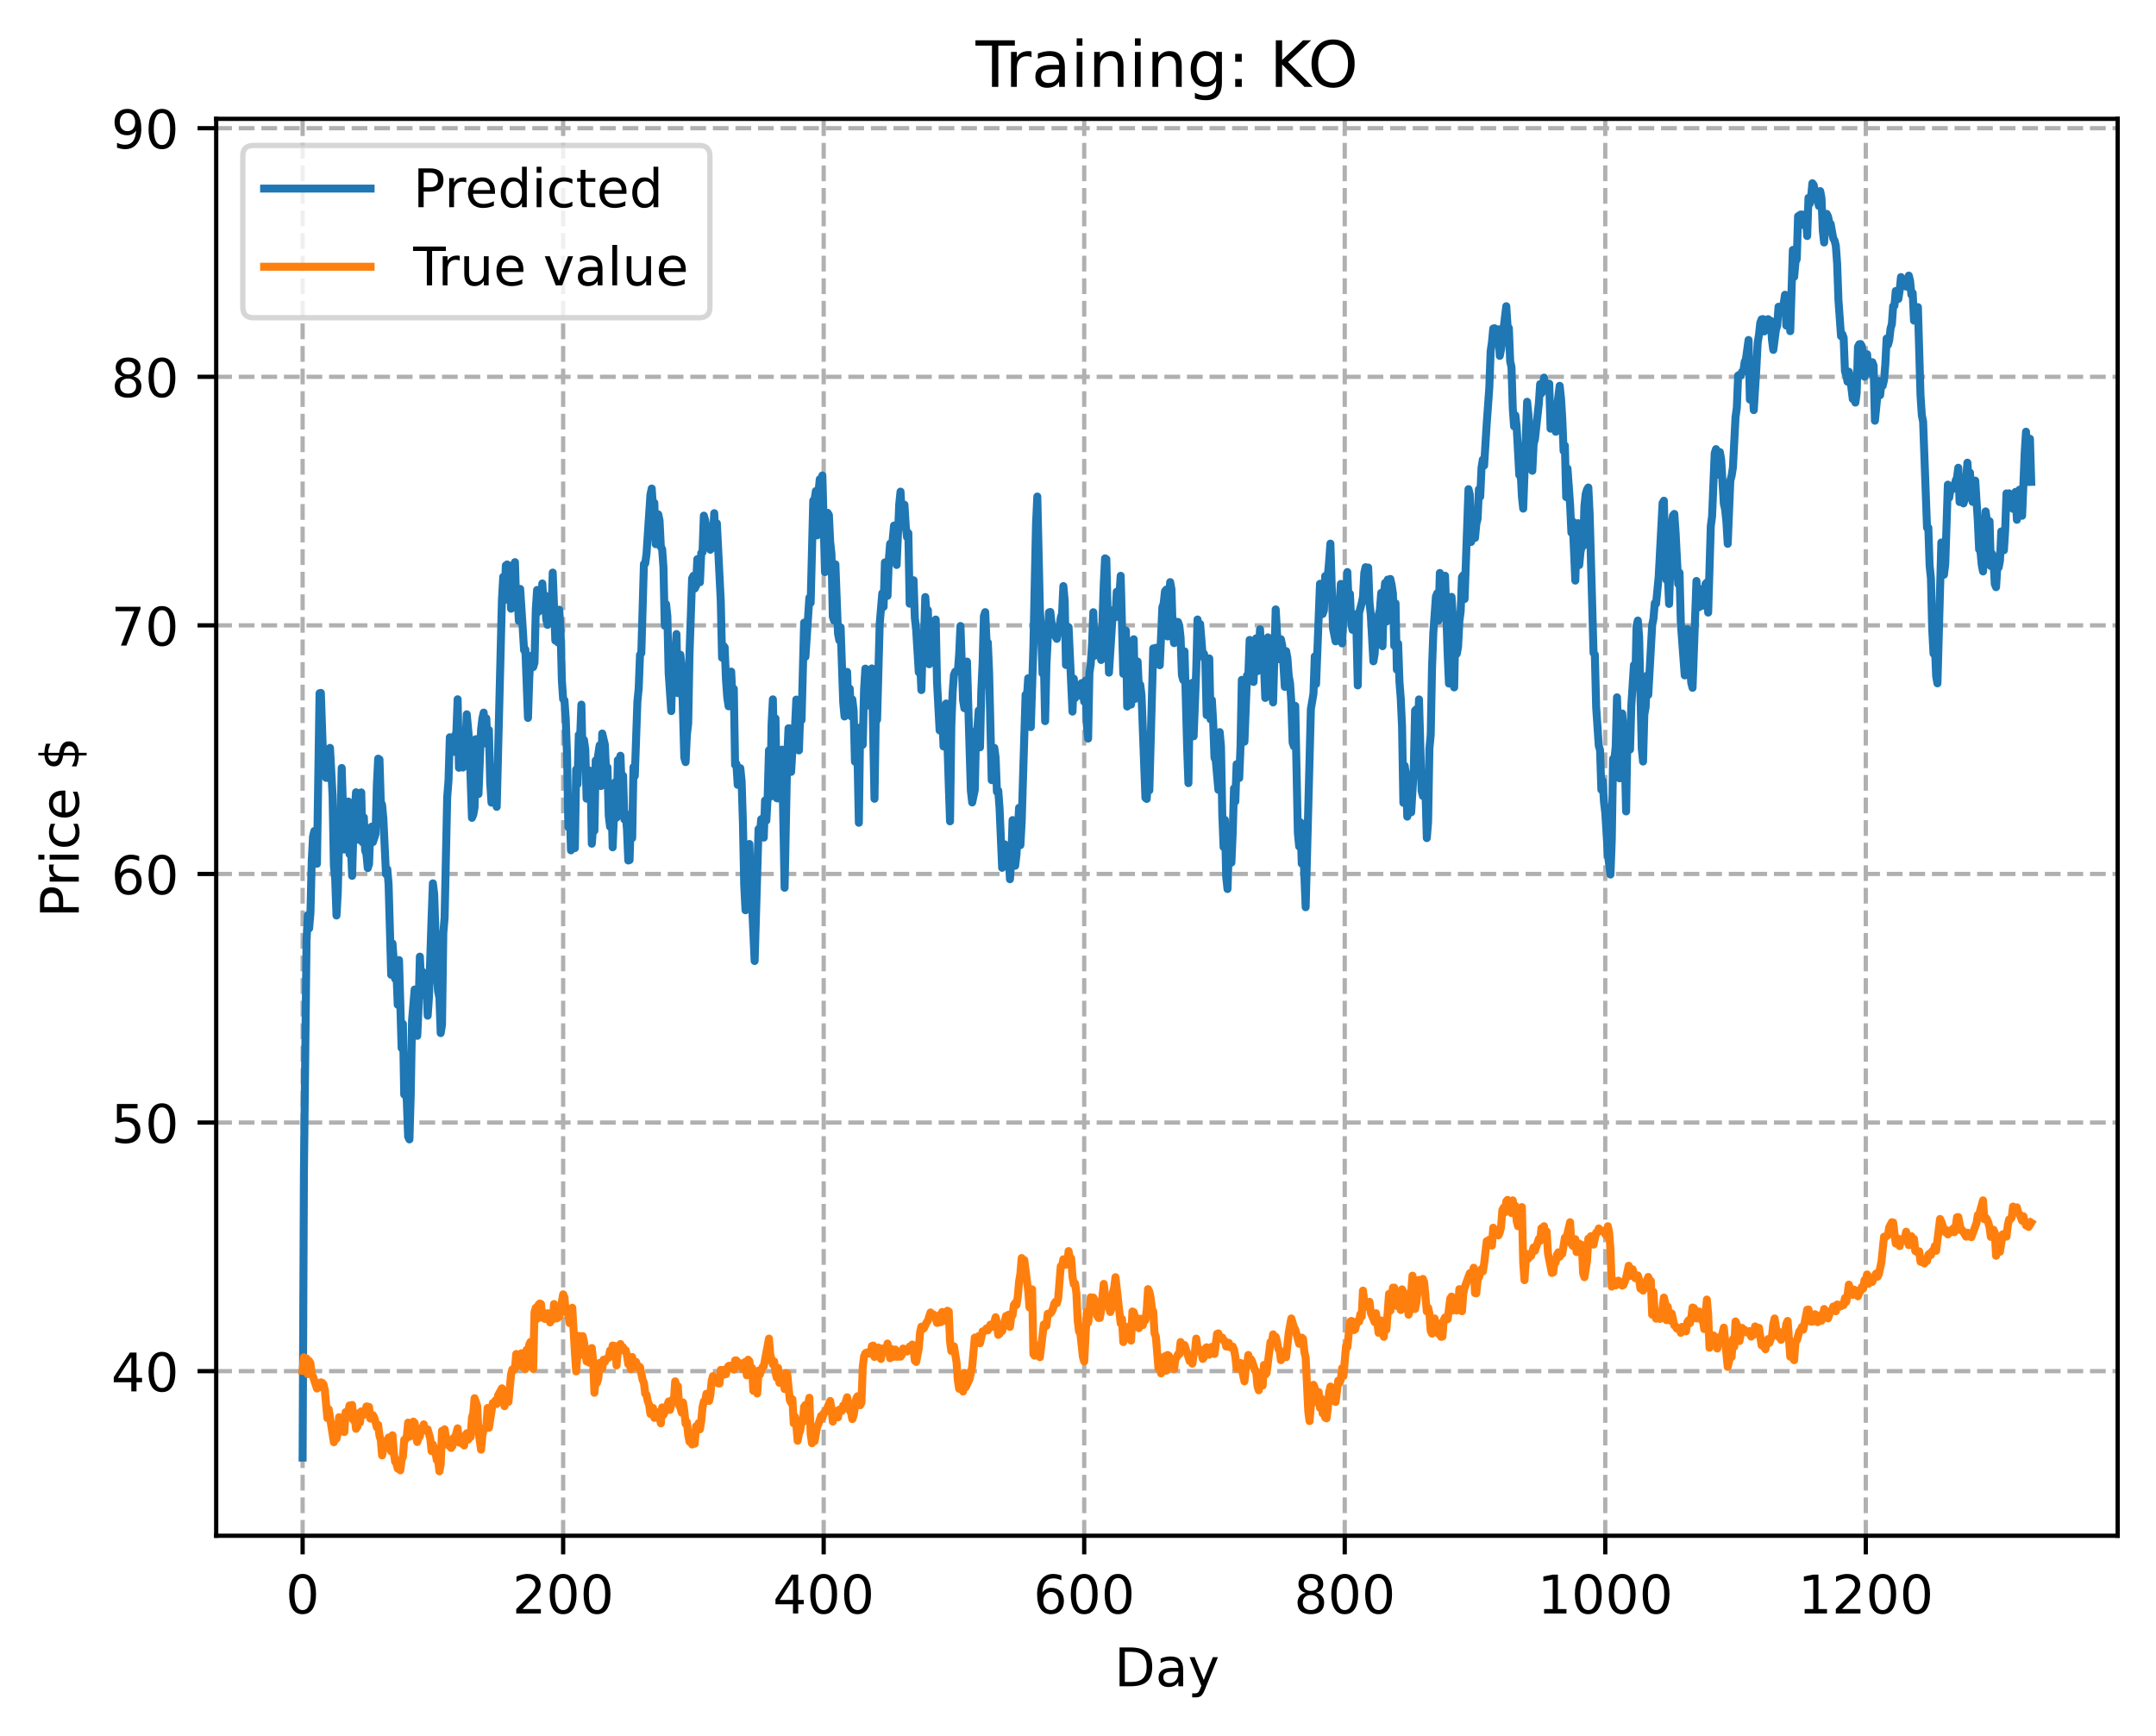 <?xml version="1.0" encoding="utf-8" standalone="no"?>
<!DOCTYPE svg PUBLIC "-//W3C//DTD SVG 1.1//EN"
  "http://www.w3.org/Graphics/SVG/1.1/DTD/svg11.dtd">
<!-- Created with matplotlib (https://matplotlib.org/) -->
<svg height="325.986pt" version="1.1" viewBox="0 0 404.923 325.986" width="404.923pt" xmlns="http://www.w3.org/2000/svg" xmlns:xlink="http://www.w3.org/1999/xlink">
 <defs>
  <style type="text/css">
*{stroke-linecap:butt;stroke-linejoin:round;}
  </style>
 </defs>
 <g id="figure_1">
  <g id="patch_1">
   <path d="M 0 325.986 
L 404.923 325.986 
L 404.923 0 
L 0 0 
z
" style="fill:#ffffff;"/>
  </g>
  <g id="axes_1">
   <g id="patch_2">
    <path d="M 40.603 288.43 
L 397.723 288.43 
L 397.723 22.318 
L 40.603 22.318 
z
" style="fill:#ffffff;"/>
   </g>
   <g id="matplotlib.axis_1">
    <g id="xtick_1">
     <g id="line2d_1">
      <path clip-path="url(#pd544b41bf5)" d="M 56.836 288.43 
L 56.836 22.318 
" style="fill:none;stroke:#b0b0b0;stroke-dasharray:2.96,1.28;stroke-dashoffset:0;stroke-width:0.8;"/>
     </g>
     <g id="line2d_2">
      <defs>
       <path d="M 0 0 
L 0 3.5 
" id="mf2869c9744" style="stroke:#000000;stroke-width:0.8;"/>
      </defs>
      <g>
       <use style="stroke:#000000;stroke-width:0.8;" x="56.836" xlink:href="#mf2869c9744" y="288.43"/>
      </g>
     </g>
     <g id="text_1">
      <!-- 0 -->
      <defs>
       <path d="M 31.781 66.406 
Q 24.172 66.406 20.328 58.906 
Q 16.5 51.422 16.5 36.375 
Q 16.5 21.391 20.328 13.891 
Q 24.172 6.391 31.781 6.391 
Q 39.453 6.391 43.281 13.891 
Q 47.125 21.391 47.125 36.375 
Q 47.125 51.422 43.281 58.906 
Q 39.453 66.406 31.781 66.406 
z
M 31.781 74.219 
Q 44.047 74.219 50.516 64.516 
Q 56.984 54.828 56.984 36.375 
Q 56.984 17.969 50.516 8.266 
Q 44.047 -1.422 31.781 -1.422 
Q 19.531 -1.422 13.062 8.266 
Q 6.594 17.969 6.594 36.375 
Q 6.594 54.828 13.062 64.516 
Q 19.531 74.219 31.781 74.219 
z
" id="DejaVuSans-48"/>
      </defs>
      <g transform="translate(53.655 303.029)scale(0.1 -0.1)">
       <use xlink:href="#DejaVuSans-48"/>
      </g>
     </g>
    </g>
    <g id="xtick_2">
     <g id="line2d_3">
      <path clip-path="url(#pd544b41bf5)" d="M 105.766 288.43 
L 105.766 22.318 
" style="fill:none;stroke:#b0b0b0;stroke-dasharray:2.96,1.28;stroke-dashoffset:0;stroke-width:0.8;"/>
     </g>
     <g id="line2d_4">
      <g>
       <use style="stroke:#000000;stroke-width:0.8;" x="105.766" xlink:href="#mf2869c9744" y="288.43"/>
      </g>
     </g>
     <g id="text_2">
      <!-- 200 -->
      <defs>
       <path d="M 19.188 8.297 
L 53.609 8.297 
L 53.609 0 
L 7.328 0 
L 7.328 8.297 
Q 12.938 14.109 22.625 23.891 
Q 32.328 33.688 34.812 36.531 
Q 39.547 41.844 41.422 45.531 
Q 43.312 49.219 43.312 52.781 
Q 43.312 58.594 39.234 62.25 
Q 35.156 65.922 28.609 65.922 
Q 23.969 65.922 18.812 64.312 
Q 13.672 62.703 7.812 59.422 
L 7.812 69.391 
Q 13.766 71.781 18.938 73 
Q 24.125 74.219 28.422 74.219 
Q 39.75 74.219 46.484 68.547 
Q 53.219 62.891 53.219 53.422 
Q 53.219 48.922 51.531 44.891 
Q 49.859 40.875 45.406 35.406 
Q 44.188 33.984 37.641 27.219 
Q 31.109 20.453 19.188 8.297 
z
" id="DejaVuSans-50"/>
      </defs>
      <g transform="translate(96.223 303.029)scale(0.1 -0.1)">
       <use xlink:href="#DejaVuSans-50"/>
       <use x="63.623" xlink:href="#DejaVuSans-48"/>
       <use x="127.246" xlink:href="#DejaVuSans-48"/>
      </g>
     </g>
    </g>
    <g id="xtick_3">
     <g id="line2d_5">
      <path clip-path="url(#pd544b41bf5)" d="M 154.697 288.43 
L 154.697 22.318 
" style="fill:none;stroke:#b0b0b0;stroke-dasharray:2.96,1.28;stroke-dashoffset:0;stroke-width:0.8;"/>
     </g>
     <g id="line2d_6">
      <g>
       <use style="stroke:#000000;stroke-width:0.8;" x="154.697" xlink:href="#mf2869c9744" y="288.43"/>
      </g>
     </g>
     <g id="text_3">
      <!-- 400 -->
      <defs>
       <path d="M 37.797 64.312 
L 12.891 25.391 
L 37.797 25.391 
z
M 35.203 72.906 
L 47.609 72.906 
L 47.609 25.391 
L 58.016 25.391 
L 58.016 17.188 
L 47.609 17.188 
L 47.609 0 
L 37.797 0 
L 37.797 17.188 
L 4.891 17.188 
L 4.891 26.703 
z
" id="DejaVuSans-52"/>
      </defs>
      <g transform="translate(145.153 303.029)scale(0.1 -0.1)">
       <use xlink:href="#DejaVuSans-52"/>
       <use x="63.623" xlink:href="#DejaVuSans-48"/>
       <use x="127.246" xlink:href="#DejaVuSans-48"/>
      </g>
     </g>
    </g>
    <g id="xtick_4">
     <g id="line2d_7">
      <path clip-path="url(#pd544b41bf5)" d="M 203.628 288.43 
L 203.628 22.318 
" style="fill:none;stroke:#b0b0b0;stroke-dasharray:2.96,1.28;stroke-dashoffset:0;stroke-width:0.8;"/>
     </g>
     <g id="line2d_8">
      <g>
       <use style="stroke:#000000;stroke-width:0.8;" x="203.628" xlink:href="#mf2869c9744" y="288.43"/>
      </g>
     </g>
     <g id="text_4">
      <!-- 600 -->
      <defs>
       <path d="M 33.016 40.375 
Q 26.375 40.375 22.484 35.828 
Q 18.609 31.297 18.609 23.391 
Q 18.609 15.531 22.484 10.953 
Q 26.375 6.391 33.016 6.391 
Q 39.656 6.391 43.531 10.953 
Q 47.406 15.531 47.406 23.391 
Q 47.406 31.297 43.531 35.828 
Q 39.656 40.375 33.016 40.375 
z
M 52.594 71.297 
L 52.594 62.312 
Q 48.875 64.062 45.094 64.984 
Q 41.312 65.922 37.594 65.922 
Q 27.828 65.922 22.672 59.328 
Q 17.531 52.734 16.797 39.406 
Q 19.672 43.656 24.016 45.922 
Q 28.375 48.188 33.594 48.188 
Q 44.578 48.188 50.953 41.516 
Q 57.328 34.859 57.328 23.391 
Q 57.328 12.156 50.688 5.359 
Q 44.047 -1.422 33.016 -1.422 
Q 20.359 -1.422 13.672 8.266 
Q 6.984 17.969 6.984 36.375 
Q 6.984 53.656 15.188 63.938 
Q 23.391 74.219 37.203 74.219 
Q 40.922 74.219 44.703 73.484 
Q 48.484 72.75 52.594 71.297 
z
" id="DejaVuSans-54"/>
      </defs>
      <g transform="translate(194.084 303.029)scale(0.1 -0.1)">
       <use xlink:href="#DejaVuSans-54"/>
       <use x="63.623" xlink:href="#DejaVuSans-48"/>
       <use x="127.246" xlink:href="#DejaVuSans-48"/>
      </g>
     </g>
    </g>
    <g id="xtick_5">
     <g id="line2d_9">
      <path clip-path="url(#pd544b41bf5)" d="M 252.558 288.43 
L 252.558 22.318 
" style="fill:none;stroke:#b0b0b0;stroke-dasharray:2.96,1.28;stroke-dashoffset:0;stroke-width:0.8;"/>
     </g>
     <g id="line2d_10">
      <g>
       <use style="stroke:#000000;stroke-width:0.8;" x="252.558" xlink:href="#mf2869c9744" y="288.43"/>
      </g>
     </g>
     <g id="text_5">
      <!-- 800 -->
      <defs>
       <path d="M 31.781 34.625 
Q 24.75 34.625 20.719 30.859 
Q 16.703 27.094 16.703 20.516 
Q 16.703 13.922 20.719 10.156 
Q 24.75 6.391 31.781 6.391 
Q 38.812 6.391 42.859 10.172 
Q 46.922 13.969 46.922 20.516 
Q 46.922 27.094 42.891 30.859 
Q 38.875 34.625 31.781 34.625 
z
M 21.922 38.812 
Q 15.578 40.375 12.031 44.719 
Q 8.5 49.078 8.5 55.328 
Q 8.5 64.062 14.719 69.141 
Q 20.953 74.219 31.781 74.219 
Q 42.672 74.219 48.875 69.141 
Q 55.078 64.062 55.078 55.328 
Q 55.078 49.078 51.531 44.719 
Q 48 40.375 41.703 38.812 
Q 48.828 37.156 52.797 32.312 
Q 56.781 27.484 56.781 20.516 
Q 56.781 9.906 50.312 4.234 
Q 43.844 -1.422 31.781 -1.422 
Q 19.734 -1.422 13.25 4.234 
Q 6.781 9.906 6.781 20.516 
Q 6.781 27.484 10.781 32.312 
Q 14.797 37.156 21.922 38.812 
z
M 18.312 54.391 
Q 18.312 48.734 21.844 45.562 
Q 25.391 42.391 31.781 42.391 
Q 38.141 42.391 41.719 45.562 
Q 45.312 48.734 45.312 54.391 
Q 45.312 60.062 41.719 63.234 
Q 38.141 66.406 31.781 66.406 
Q 25.391 66.406 21.844 63.234 
Q 18.312 60.062 18.312 54.391 
z
" id="DejaVuSans-56"/>
      </defs>
      <g transform="translate(243.015 303.029)scale(0.1 -0.1)">
       <use xlink:href="#DejaVuSans-56"/>
       <use x="63.623" xlink:href="#DejaVuSans-48"/>
       <use x="127.246" xlink:href="#DejaVuSans-48"/>
      </g>
     </g>
    </g>
    <g id="xtick_6">
     <g id="line2d_11">
      <path clip-path="url(#pd544b41bf5)" d="M 301.489 288.43 
L 301.489 22.318 
" style="fill:none;stroke:#b0b0b0;stroke-dasharray:2.96,1.28;stroke-dashoffset:0;stroke-width:0.8;"/>
     </g>
     <g id="line2d_12">
      <g>
       <use style="stroke:#000000;stroke-width:0.8;" x="301.489" xlink:href="#mf2869c9744" y="288.43"/>
      </g>
     </g>
     <g id="text_6">
      <!-- 1000 -->
      <defs>
       <path d="M 12.406 8.297 
L 28.516 8.297 
L 28.516 63.922 
L 10.984 60.406 
L 10.984 69.391 
L 28.422 72.906 
L 38.281 72.906 
L 38.281 8.297 
L 54.391 8.297 
L 54.391 0 
L 12.406 0 
z
" id="DejaVuSans-49"/>
      </defs>
      <g transform="translate(288.764 303.029)scale(0.1 -0.1)">
       <use xlink:href="#DejaVuSans-49"/>
       <use x="63.623" xlink:href="#DejaVuSans-48"/>
       <use x="127.246" xlink:href="#DejaVuSans-48"/>
       <use x="190.869" xlink:href="#DejaVuSans-48"/>
      </g>
     </g>
    </g>
    <g id="xtick_7">
     <g id="line2d_13">
      <path clip-path="url(#pd544b41bf5)" d="M 350.419 288.43 
L 350.419 22.318 
" style="fill:none;stroke:#b0b0b0;stroke-dasharray:2.96,1.28;stroke-dashoffset:0;stroke-width:0.8;"/>
     </g>
     <g id="line2d_14">
      <g>
       <use style="stroke:#000000;stroke-width:0.8;" x="350.419" xlink:href="#mf2869c9744" y="288.43"/>
      </g>
     </g>
     <g id="text_7">
      <!-- 1200 -->
      <g transform="translate(337.694 303.029)scale(0.1 -0.1)">
       <use xlink:href="#DejaVuSans-49"/>
       <use x="63.623" xlink:href="#DejaVuSans-50"/>
       <use x="127.246" xlink:href="#DejaVuSans-48"/>
       <use x="190.869" xlink:href="#DejaVuSans-48"/>
      </g>
     </g>
    </g>
    <g id="text_8">
     <!-- Day -->
     <defs>
      <path d="M 19.672 64.797 
L 19.672 8.109 
L 31.594 8.109 
Q 46.688 8.109 53.688 14.938 
Q 60.688 21.781 60.688 36.531 
Q 60.688 51.172 53.688 57.984 
Q 46.688 64.797 31.594 64.797 
z
M 9.812 72.906 
L 30.078 72.906 
Q 51.266 72.906 61.172 64.094 
Q 71.094 55.281 71.094 36.531 
Q 71.094 17.672 61.125 8.828 
Q 51.172 0 30.078 0 
L 9.812 0 
z
" id="DejaVuSans-68"/>
      <path d="M 34.281 27.484 
Q 23.391 27.484 19.188 25 
Q 14.984 22.516 14.984 16.5 
Q 14.984 11.719 18.141 8.906 
Q 21.297 6.109 26.703 6.109 
Q 34.188 6.109 38.703 11.406 
Q 43.219 16.703 43.219 25.484 
L 43.219 27.484 
z
M 52.203 31.203 
L 52.203 0 
L 43.219 0 
L 43.219 8.297 
Q 40.141 3.328 35.547 0.953 
Q 30.953 -1.422 24.312 -1.422 
Q 15.922 -1.422 10.953 3.297 
Q 6 8.016 6 15.922 
Q 6 25.141 12.172 29.828 
Q 18.359 34.516 30.609 34.516 
L 43.219 34.516 
L 43.219 35.406 
Q 43.219 41.609 39.141 45 
Q 35.062 48.391 27.688 48.391 
Q 23 48.391 18.547 47.266 
Q 14.109 46.141 10.016 43.891 
L 10.016 52.203 
Q 14.938 54.109 19.578 55.047 
Q 24.219 56 28.609 56 
Q 40.484 56 46.344 49.844 
Q 52.203 43.703 52.203 31.203 
z
" id="DejaVuSans-97"/>
      <path d="M 32.172 -5.078 
Q 28.375 -14.844 24.75 -17.812 
Q 21.141 -20.797 15.094 -20.797 
L 7.906 -20.797 
L 7.906 -13.281 
L 13.188 -13.281 
Q 16.891 -13.281 18.938 -11.516 
Q 21 -9.766 23.484 -3.219 
L 25.094 0.875 
L 2.984 54.688 
L 12.5 54.688 
L 29.594 11.922 
L 46.688 54.688 
L 56.203 54.688 
z
" id="DejaVuSans-121"/>
     </defs>
     <g transform="translate(209.29 316.707)scale(0.1 -0.1)">
      <use xlink:href="#DejaVuSans-68"/>
      <use x="77.002" xlink:href="#DejaVuSans-97"/>
      <use x="138.281" xlink:href="#DejaVuSans-121"/>
     </g>
    </g>
   </g>
   <g id="matplotlib.axis_2">
    <g id="ytick_1">
     <g id="line2d_15">
      <path clip-path="url(#pd544b41bf5)" d="M 40.603 257.519 
L 397.723 257.519 
" style="fill:none;stroke:#b0b0b0;stroke-dasharray:2.96,1.28;stroke-dashoffset:0;stroke-width:0.8;"/>
     </g>
     <g id="line2d_16">
      <defs>
       <path d="M 0 0 
L -3.5 0 
" id="me1a8590175" style="stroke:#000000;stroke-width:0.8;"/>
      </defs>
      <g>
       <use style="stroke:#000000;stroke-width:0.8;" x="40.603" xlink:href="#me1a8590175" y="257.519"/>
      </g>
     </g>
     <g id="text_9">
      <!-- 40 -->
      <g transform="translate(20.878 261.318)scale(0.1 -0.1)">
       <use xlink:href="#DejaVuSans-52"/>
       <use x="63.623" xlink:href="#DejaVuSans-48"/>
      </g>
     </g>
    </g>
    <g id="ytick_2">
     <g id="line2d_17">
      <path clip-path="url(#pd544b41bf5)" d="M 40.603 210.83 
L 397.723 210.83 
" style="fill:none;stroke:#b0b0b0;stroke-dasharray:2.96,1.28;stroke-dashoffset:0;stroke-width:0.8;"/>
     </g>
     <g id="line2d_18">
      <g>
       <use style="stroke:#000000;stroke-width:0.8;" x="40.603" xlink:href="#me1a8590175" y="210.83"/>
      </g>
     </g>
     <g id="text_10">
      <!-- 50 -->
      <defs>
       <path d="M 10.797 72.906 
L 49.516 72.906 
L 49.516 64.594 
L 19.828 64.594 
L 19.828 46.734 
Q 21.969 47.469 24.109 47.828 
Q 26.266 48.188 28.422 48.188 
Q 40.625 48.188 47.75 41.5 
Q 54.891 34.812 54.891 23.391 
Q 54.891 11.625 47.562 5.094 
Q 40.234 -1.422 26.906 -1.422 
Q 22.312 -1.422 17.547 -0.641 
Q 12.797 0.141 7.719 1.703 
L 7.719 11.625 
Q 12.109 9.234 16.797 8.062 
Q 21.484 6.891 26.703 6.891 
Q 35.156 6.891 40.078 11.328 
Q 45.016 15.766 45.016 23.391 
Q 45.016 31 40.078 35.438 
Q 35.156 39.891 26.703 39.891 
Q 22.75 39.891 18.812 39.016 
Q 14.891 38.141 10.797 36.281 
z
" id="DejaVuSans-53"/>
      </defs>
      <g transform="translate(20.878 214.629)scale(0.1 -0.1)">
       <use xlink:href="#DejaVuSans-53"/>
       <use x="63.623" xlink:href="#DejaVuSans-48"/>
      </g>
     </g>
    </g>
    <g id="ytick_3">
     <g id="line2d_19">
      <path clip-path="url(#pd544b41bf5)" d="M 40.603 164.142 
L 397.723 164.142 
" style="fill:none;stroke:#b0b0b0;stroke-dasharray:2.96,1.28;stroke-dashoffset:0;stroke-width:0.8;"/>
     </g>
     <g id="line2d_20">
      <g>
       <use style="stroke:#000000;stroke-width:0.8;" x="40.603" xlink:href="#me1a8590175" y="164.142"/>
      </g>
     </g>
     <g id="text_11">
      <!-- 60 -->
      <g transform="translate(20.878 167.941)scale(0.1 -0.1)">
       <use xlink:href="#DejaVuSans-54"/>
       <use x="63.623" xlink:href="#DejaVuSans-48"/>
      </g>
     </g>
    </g>
    <g id="ytick_4">
     <g id="line2d_21">
      <path clip-path="url(#pd544b41bf5)" d="M 40.603 117.453 
L 397.723 117.453 
" style="fill:none;stroke:#b0b0b0;stroke-dasharray:2.96,1.28;stroke-dashoffset:0;stroke-width:0.8;"/>
     </g>
     <g id="line2d_22">
      <g>
       <use style="stroke:#000000;stroke-width:0.8;" x="40.603" xlink:href="#me1a8590175" y="117.453"/>
      </g>
     </g>
     <g id="text_12">
      <!-- 70 -->
      <defs>
       <path d="M 8.203 72.906 
L 55.078 72.906 
L 55.078 68.703 
L 28.609 0 
L 18.312 0 
L 43.219 64.594 
L 8.203 64.594 
z
" id="DejaVuSans-55"/>
      </defs>
      <g transform="translate(20.878 121.252)scale(0.1 -0.1)">
       <use xlink:href="#DejaVuSans-55"/>
       <use x="63.623" xlink:href="#DejaVuSans-48"/>
      </g>
     </g>
    </g>
    <g id="ytick_5">
     <g id="line2d_23">
      <path clip-path="url(#pd544b41bf5)" d="M 40.603 70.765 
L 397.723 70.765 
" style="fill:none;stroke:#b0b0b0;stroke-dasharray:2.96,1.28;stroke-dashoffset:0;stroke-width:0.8;"/>
     </g>
     <g id="line2d_24">
      <g>
       <use style="stroke:#000000;stroke-width:0.8;" x="40.603" xlink:href="#me1a8590175" y="70.765"/>
      </g>
     </g>
     <g id="text_13">
      <!-- 80 -->
      <g transform="translate(20.878 74.564)scale(0.1 -0.1)">
       <use xlink:href="#DejaVuSans-56"/>
       <use x="63.623" xlink:href="#DejaVuSans-48"/>
      </g>
     </g>
    </g>
    <g id="ytick_6">
     <g id="line2d_25">
      <path clip-path="url(#pd544b41bf5)" d="M 40.603 24.076 
L 397.723 24.076 
" style="fill:none;stroke:#b0b0b0;stroke-dasharray:2.96,1.28;stroke-dashoffset:0;stroke-width:0.8;"/>
     </g>
     <g id="line2d_26">
      <g>
       <use style="stroke:#000000;stroke-width:0.8;" x="40.603" xlink:href="#me1a8590175" y="24.076"/>
      </g>
     </g>
     <g id="text_14">
      <!-- 90 -->
      <defs>
       <path d="M 10.984 1.516 
L 10.984 10.5 
Q 14.703 8.734 18.5 7.812 
Q 22.312 6.891 25.984 6.891 
Q 35.75 6.891 40.891 13.453 
Q 46.047 20.016 46.781 33.406 
Q 43.953 29.203 39.594 26.953 
Q 35.25 24.703 29.984 24.703 
Q 19.047 24.703 12.672 31.312 
Q 6.297 37.938 6.297 49.422 
Q 6.297 60.641 12.938 67.422 
Q 19.578 74.219 30.609 74.219 
Q 43.266 74.219 49.922 64.516 
Q 56.594 54.828 56.594 36.375 
Q 56.594 19.141 48.406 8.859 
Q 40.234 -1.422 26.422 -1.422 
Q 22.703 -1.422 18.891 -0.688 
Q 15.094 0.047 10.984 1.516 
z
M 30.609 32.422 
Q 37.25 32.422 41.125 36.953 
Q 45.016 41.5 45.016 49.422 
Q 45.016 57.281 41.125 61.844 
Q 37.25 66.406 30.609 66.406 
Q 23.969 66.406 20.094 61.844 
Q 16.219 57.281 16.219 49.422 
Q 16.219 41.5 20.094 36.953 
Q 23.969 32.422 30.609 32.422 
z
" id="DejaVuSans-57"/>
      </defs>
      <g transform="translate(20.878 27.875)scale(0.1 -0.1)">
       <use xlink:href="#DejaVuSans-57"/>
       <use x="63.623" xlink:href="#DejaVuSans-48"/>
      </g>
     </g>
    </g>
    <g id="text_15">
     <!-- Price $ -->
     <defs>
      <path d="M 19.672 64.797 
L 19.672 37.406 
L 32.078 37.406 
Q 38.969 37.406 42.719 40.969 
Q 46.484 44.531 46.484 51.125 
Q 46.484 57.672 42.719 61.234 
Q 38.969 64.797 32.078 64.797 
z
M 9.812 72.906 
L 32.078 72.906 
Q 44.344 72.906 50.609 67.359 
Q 56.891 61.812 56.891 51.125 
Q 56.891 40.328 50.609 34.812 
Q 44.344 29.297 32.078 29.297 
L 19.672 29.297 
L 19.672 0 
L 9.812 0 
z
" id="DejaVuSans-80"/>
      <path d="M 41.109 46.297 
Q 39.594 47.172 37.812 47.578 
Q 36.031 48 33.891 48 
Q 26.266 48 22.188 43.047 
Q 18.109 38.094 18.109 28.812 
L 18.109 0 
L 9.078 0 
L 9.078 54.688 
L 18.109 54.688 
L 18.109 46.188 
Q 20.953 51.172 25.484 53.578 
Q 30.031 56 36.531 56 
Q 37.453 56 38.578 55.875 
Q 39.703 55.766 41.062 55.516 
z
" id="DejaVuSans-114"/>
      <path d="M 9.422 54.688 
L 18.406 54.688 
L 18.406 0 
L 9.422 0 
z
M 9.422 75.984 
L 18.406 75.984 
L 18.406 64.594 
L 9.422 64.594 
z
" id="DejaVuSans-105"/>
      <path d="M 48.781 52.594 
L 48.781 44.188 
Q 44.969 46.297 41.141 47.344 
Q 37.312 48.391 33.406 48.391 
Q 24.656 48.391 19.812 42.844 
Q 14.984 37.312 14.984 27.297 
Q 14.984 17.281 19.812 11.734 
Q 24.656 6.203 33.406 6.203 
Q 37.312 6.203 41.141 7.25 
Q 44.969 8.297 48.781 10.406 
L 48.781 2.094 
Q 45.016 0.344 40.984 -0.531 
Q 36.969 -1.422 32.422 -1.422 
Q 20.062 -1.422 12.781 6.344 
Q 5.516 14.109 5.516 27.297 
Q 5.516 40.672 12.859 48.328 
Q 20.219 56 33.016 56 
Q 37.156 56 41.109 55.141 
Q 45.062 54.297 48.781 52.594 
z
" id="DejaVuSans-99"/>
      <path d="M 56.203 29.594 
L 56.203 25.203 
L 14.891 25.203 
Q 15.484 15.922 20.484 11.062 
Q 25.484 6.203 34.422 6.203 
Q 39.594 6.203 44.453 7.469 
Q 49.312 8.734 54.109 11.281 
L 54.109 2.781 
Q 49.266 0.734 44.188 -0.344 
Q 39.109 -1.422 33.891 -1.422 
Q 20.797 -1.422 13.156 6.188 
Q 5.516 13.812 5.516 26.812 
Q 5.516 40.234 12.766 48.109 
Q 20.016 56 32.328 56 
Q 43.359 56 49.781 48.891 
Q 56.203 41.797 56.203 29.594 
z
M 47.219 32.234 
Q 47.125 39.594 43.094 43.984 
Q 39.062 48.391 32.422 48.391 
Q 24.906 48.391 20.391 44.141 
Q 15.875 39.891 15.188 32.172 
z
" id="DejaVuSans-101"/>
      <path id="DejaVuSans-32"/>
      <path d="M 33.797 -14.703 
L 28.906 -14.703 
L 28.859 0 
Q 23.734 0.094 18.609 1.188 
Q 13.484 2.297 8.297 4.5 
L 8.297 13.281 
Q 13.281 10.156 18.375 8.562 
Q 23.484 6.984 28.906 6.938 
L 28.906 29.203 
Q 18.109 30.953 13.203 35.156 
Q 8.297 39.359 8.297 46.688 
Q 8.297 54.641 13.625 59.219 
Q 18.953 63.812 28.906 64.5 
L 28.906 75.984 
L 33.797 75.984 
L 33.797 64.656 
Q 38.328 64.453 42.578 63.688 
Q 46.828 62.938 50.875 61.625 
L 50.875 53.078 
Q 46.828 55.125 42.547 56.25 
Q 38.281 57.375 33.797 57.562 
L 33.797 36.719 
Q 44.875 35.016 50.094 30.609 
Q 55.328 26.219 55.328 18.609 
Q 55.328 10.359 49.781 5.594 
Q 44.234 0.828 33.797 0.094 
z
M 28.906 37.594 
L 28.906 57.625 
Q 23.25 56.984 20.266 54.391 
Q 17.281 51.812 17.281 47.516 
Q 17.281 43.312 20.031 40.969 
Q 22.797 38.625 28.906 37.594 
z
M 33.797 28.219 
L 33.797 7.078 
Q 39.984 7.906 43.141 10.594 
Q 46.297 13.281 46.297 17.672 
Q 46.297 21.969 43.281 24.5 
Q 40.281 27.047 33.797 28.219 
z
" id="DejaVuSans-36"/>
     </defs>
     <g transform="translate(14.798 172.342)rotate(-90)scale(0.1 -0.1)">
      <use xlink:href="#DejaVuSans-80"/>
      <use x="58.553" xlink:href="#DejaVuSans-114"/>
      <use x="99.666" xlink:href="#DejaVuSans-105"/>
      <use x="127.449" xlink:href="#DejaVuSans-99"/>
      <use x="182.43" xlink:href="#DejaVuSans-101"/>
      <use x="243.953" xlink:href="#DejaVuSans-32"/>
      <use x="275.74" xlink:href="#DejaVuSans-36"/>
     </g>
    </g>
   </g>
   <g id="line2d_27">
    <path clip-path="url(#pd544b41bf5)" d="M 56.836 273.754 
L 57.081 220.146 
L 57.57 176.724 
L 57.814 171.85 
L 58.059 174.363 
L 58.304 171.496 
L 58.548 161.688 
L 58.793 157.093 
L 59.038 156.073 
L 59.282 157.884 
L 59.527 162.231 
L 60.016 130.195 
L 60.261 130.136 
L 60.75 144.38 
L 60.995 143.007 
L 61.24 146.088 
L 61.729 146.1 
L 61.974 140.461 
L 62.463 149.368 
L 62.708 162.587 
L 62.952 165.047 
L 63.197 171.946 
L 63.441 167.529 
L 63.686 157.589 
L 63.931 155.371 
L 64.175 144.236 
L 64.665 159.552 
L 64.909 155.521 
L 65.154 155.272 
L 65.399 150.534 
L 65.643 160.415 
L 65.888 158.496 
L 66.133 164.496 
L 66.377 155.891 
L 66.867 148.798 
L 67.111 156.944 
L 67.356 157.726 
L 67.601 150.744 
L 67.845 148.826 
L 68.09 158.189 
L 68.335 153.514 
L 68.579 159.754 
L 68.824 160.43 
L 69.069 163.042 
L 69.313 162.253 
L 69.558 155.552 
L 69.802 155.257 
L 70.047 158.155 
L 70.536 156.624 
L 70.781 147.42 
L 71.026 142.486 
L 71.27 142.634 
L 71.515 150.649 
L 71.76 151.147 
L 72.004 153.795 
L 72.494 164.166 
L 72.738 163.243 
L 72.983 166.095 
L 73.472 183.089 
L 73.717 177.198 
L 74.206 183.832 
L 74.451 182.342 
L 74.696 188.707 
L 74.94 180.313 
L 75.429 196.846 
L 75.674 192.3 
L 75.919 205.575 
L 76.163 203.32 
L 76.408 206.878 
L 76.653 213.495 
L 76.897 213.993 
L 77.142 205.558 
L 77.387 191.622 
L 77.876 185.842 
L 78.121 188.98 
L 78.365 194.543 
L 78.61 189.288 
L 78.855 179.668 
L 79.099 184.635 
L 79.344 182.502 
L 79.589 186.599 
L 79.833 187.001 
L 80.078 185.007 
L 80.323 190.76 
L 80.567 187.242 
L 81.056 172.49 
L 81.301 165.899 
L 81.546 167.925 
L 82.035 182.833 
L 82.28 186.226 
L 82.524 187.33 
L 82.769 194.027 
L 83.014 192.498 
L 83.258 175.277 
L 83.503 172.324 
L 83.992 149.7 
L 84.237 146.571 
L 84.482 138.468 
L 84.726 140.874 
L 84.971 139.645 
L 85.216 141.207 
L 85.46 138.104 
L 85.705 137.668 
L 85.95 131.333 
L 86.194 144.197 
L 86.684 137.272 
L 86.928 144.151 
L 87.173 143.496 
L 87.417 140.084 
L 87.662 134.152 
L 88.151 139.408 
L 88.641 153.604 
L 88.885 153.005 
L 89.13 151.667 
L 89.375 138.826 
L 89.864 149.139 
L 90.353 137.03 
L 90.598 134.929 
L 90.843 133.834 
L 91.087 139.235 
L 91.332 134.909 
L 91.577 139.837 
L 91.821 137.098 
L 92.066 147.038 
L 92.311 150.753 
L 92.555 145.284 
L 92.8 145.669 
L 93.289 151.538 
L 94.268 112.681 
L 94.512 108.328 
L 94.757 112.715 
L 95.002 106.196 
L 95.246 106.016 
L 95.491 107.764 
L 95.736 106.232 
L 95.98 114.329 
L 96.47 109.389 
L 96.714 105.577 
L 96.959 113.747 
L 97.204 112.127 
L 97.448 116.627 
L 97.693 110.61 
L 98.182 118.095 
L 98.427 122.12 
L 98.672 121.989 
L 99.161 134.841 
L 99.405 127.303 
L 99.65 123.3 
L 99.895 123.111 
L 100.139 125.289 
L 100.384 124.462 
L 100.629 114.47 
L 100.873 110.801 
L 101.118 114.914 
L 101.363 113.311 
L 101.607 113.973 
L 101.852 109.585 
L 102.097 113.529 
L 102.341 111.809 
L 102.586 116.269 
L 102.831 117.357 
L 103.075 115.33 
L 103.32 114.635 
L 103.565 115.472 
L 103.809 107.539 
L 104.299 120.312 
L 104.543 114.561 
L 104.788 120.655 
L 105.032 114.516 
L 105.277 118.217 
L 105.522 127.738 
L 105.766 131.314 
L 106.011 131.536 
L 106.256 135.057 
L 106.5 141.999 
L 106.745 155.354 
L 106.99 150.912 
L 107.234 159.705 
L 107.479 155.424 
L 107.968 159.286 
L 108.213 144.521 
L 108.458 147.295 
L 108.702 138.001 
L 108.947 138.841 
L 109.192 132.335 
L 109.436 142.906 
L 109.681 138.968 
L 109.926 140.797 
L 110.17 150.005 
L 110.415 148.553 
L 110.66 144.695 
L 110.904 144.909 
L 111.149 158.461 
L 111.393 155.205 
L 111.638 156.017 
L 111.883 142.829 
L 112.127 143.245 
L 112.617 139.981 
L 112.861 147.633 
L 113.106 137.762 
L 113.595 139.839 
L 113.84 145.097 
L 114.085 144.107 
L 114.329 153.204 
L 114.574 155.267 
L 114.819 149.545 
L 115.063 159.137 
L 115.553 146.903 
L 115.797 153.571 
L 116.042 142.742 
L 116.287 143.045 
L 116.531 141.933 
L 116.776 148.545 
L 117.02 145.683 
L 117.265 153.901 
L 117.51 152.826 
L 117.754 155.796 
L 117.999 161.613 
L 118.244 161.527 
L 118.488 153.119 
L 118.733 157.403 
L 118.978 144.065 
L 119.222 145.739 
L 119.712 131.724 
L 119.956 129.294 
L 120.201 122.976 
L 120.446 122.666 
L 120.935 105.93 
L 121.18 105.827 
L 121.424 104.012 
L 122.158 92.92 
L 122.403 91.756 
L 122.648 95.512 
L 122.892 94.44 
L 123.137 102.196 
L 123.381 102.195 
L 123.626 96.607 
L 123.871 97.769 
L 124.115 102.733 
L 124.36 103.122 
L 124.605 106.513 
L 124.849 117.52 
L 125.094 113.451 
L 125.339 115.732 
L 125.583 126.409 
L 126.073 133.553 
L 126.317 122.828 
L 126.562 124.683 
L 126.807 123.377 
L 127.051 119.08 
L 127.296 130.181 
L 127.541 129.026 
L 127.785 122.962 
L 128.03 125.197 
L 128.519 142.275 
L 128.764 143.133 
L 129.008 137.948 
L 129.253 135.863 
L 129.498 122.79 
L 129.987 108.608 
L 130.232 108.144 
L 130.476 110.537 
L 130.721 110.079 
L 130.966 105.018 
L 131.21 105.81 
L 131.455 109.368 
L 131.7 103.875 
L 131.944 103.727 
L 132.189 96.845 
L 132.434 97.69 
L 132.678 99.133 
L 132.923 101.698 
L 133.168 99.235 
L 133.412 103.248 
L 133.657 99.656 
L 133.902 100.682 
L 134.146 96.383 
L 134.391 102.903 
L 134.636 98.284 
L 135.369 112.89 
L 135.614 123.532 
L 135.859 121.265 
L 136.103 121.582 
L 136.348 127.695 
L 136.593 131.028 
L 136.837 132.654 
L 137.082 126.489 
L 137.327 126.135 
L 137.571 131.073 
L 137.816 129.369 
L 138.061 143.668 
L 138.305 143.448 
L 138.55 147.408 
L 138.795 147.036 
L 139.039 144.27 
L 139.284 146.712 
L 139.529 154.474 
L 139.773 166.275 
L 140.018 170.957 
L 140.263 167.86 
L 140.507 166.766 
L 140.752 158.511 
L 140.996 167.54 
L 141.241 169.763 
L 141.73 180.493 
L 142.464 155.707 
L 142.709 156.934 
L 142.954 153.88 
L 143.198 153.728 
L 143.443 157.316 
L 143.688 150.336 
L 143.932 154.107 
L 144.177 149.643 
L 144.422 140.923 
L 144.666 149.639 
L 144.911 136.049 
L 145.156 131.345 
L 145.4 143.585 
L 145.645 134.928 
L 145.89 149.907 
L 146.134 149.957 
L 146.379 144.828 
L 146.624 145.603 
L 146.868 140.787 
L 147.357 166.734 
L 147.847 142.35 
L 148.091 136.781 
L 148.336 136.812 
L 148.581 144.975 
L 149.07 136.77 
L 149.315 136.558 
L 149.559 131.389 
L 149.804 139.941 
L 150.049 140.94 
L 150.293 133.991 
L 150.538 135.267 
L 151.027 116.938 
L 151.272 123.354 
L 152.006 112.266 
L 152.251 113.223 
L 152.74 94.014 
L 152.984 93.828 
L 153.229 92.223 
L 153.474 100.544 
L 153.718 92.443 
L 153.963 90 
L 154.208 91.454 
L 154.452 89.304 
L 154.942 107.446 
L 155.186 99.903 
L 155.431 96.315 
L 155.676 96.725 
L 155.92 101.789 
L 156.165 104.056 
L 156.41 115.854 
L 156.654 116.561 
L 156.899 105.985 
L 157.388 118.962 
L 157.633 120.26 
L 157.878 117.814 
L 158.367 131.903 
L 158.612 134.563 
L 158.856 131.863 
L 159.101 126.191 
L 159.345 133.562 
L 159.59 129.339 
L 159.835 134.53 
L 160.079 131.366 
L 160.324 133.522 
L 160.569 143.066 
L 160.813 142.392 
L 161.058 142.719 
L 161.303 154.53 
L 161.547 136.621 
L 161.792 139.015 
L 162.037 139.883 
L 162.281 129.578 
L 162.526 125.573 
L 162.771 128.024 
L 163.015 127.229 
L 163.26 132.538 
L 163.749 125.538 
L 164.239 150.02 
L 164.483 134.432 
L 164.728 135.172 
L 165.217 117.204 
L 165.706 111.421 
L 165.951 113.977 
L 166.196 105.623 
L 166.44 111.954 
L 166.685 111.902 
L 166.93 105.127 
L 167.174 102.112 
L 167.419 103.821 
L 167.908 98.701 
L 168.153 100.747 
L 168.398 106.108 
L 168.887 94.689 
L 169.132 92.333 
L 169.376 97.036 
L 169.866 94.79 
L 170.11 98.82 
L 170.355 100.897 
L 170.6 100.12 
L 170.844 113.381 
L 171.089 110.461 
L 171.333 110.091 
L 171.578 108.976 
L 171.823 116.085 
L 172.067 118.295 
L 172.557 126.269 
L 172.801 124.216 
L 173.046 129.603 
L 173.291 121.506 
L 173.535 119.689 
L 173.78 112.129 
L 174.025 115.602 
L 174.269 114.591 
L 174.514 124.756 
L 175.248 118.723 
L 175.493 122.689 
L 175.737 116.356 
L 175.982 128.121 
L 176.471 137.177 
L 176.716 137.305 
L 176.96 134.149 
L 177.205 140.198 
L 177.45 137.198 
L 177.694 132.123 
L 178.184 147.205 
L 178.428 154.259 
L 178.673 136.162 
L 178.918 130.028 
L 179.162 126.747 
L 179.407 126.146 
L 179.896 126.084 
L 180.141 122.85 
L 180.386 117.572 
L 180.875 131.546 
L 181.12 133.012 
L 181.364 131.005 
L 181.609 124.255 
L 182.098 140.734 
L 182.343 148.514 
L 182.588 150.71 
L 183.077 148.349 
L 183.321 137.289 
L 183.566 136.786 
L 183.811 133.437 
L 184.055 140.363 
L 184.3 129.787 
L 184.545 124.618 
L 184.789 115.705 
L 185.034 114.967 
L 185.279 120.426 
L 185.523 120.669 
L 185.768 126.233 
L 186.257 146.526 
L 186.502 140.767 
L 186.747 140.463 
L 186.991 142.326 
L 187.236 148.711 
L 187.481 148.491 
L 187.725 151.724 
L 188.215 162.987 
L 188.459 159.073 
L 188.704 158.583 
L 188.948 161.132 
L 189.193 158.892 
L 189.438 160.556 
L 189.682 165.13 
L 189.927 161.459 
L 190.172 154.024 
L 190.416 160.142 
L 190.661 162.604 
L 190.906 160.511 
L 191.395 151.708 
L 191.64 158.74 
L 191.884 154.316 
L 192.618 130.467 
L 192.863 131.042 
L 193.108 127.373 
L 193.597 136.564 
L 194.086 121.419 
L 194.575 98.485 
L 194.82 93.255 
L 195.309 114.606 
L 195.554 119.036 
L 195.799 126.476 
L 196.043 123.884 
L 196.288 135.438 
L 196.533 124.846 
L 197.022 115.01 
L 197.267 114.936 
L 197.511 117.161 
L 198.245 119.565 
L 198.49 119.985 
L 198.735 118.361 
L 198.979 117.76 
L 199.224 116.041 
L 199.469 115.226 
L 199.713 110.071 
L 199.958 112.752 
L 200.203 124.894 
L 200.447 117.637 
L 200.692 117.776 
L 201.426 133.649 
L 201.67 127.465 
L 201.915 131.103 
L 202.16 129.055 
L 202.404 129.342 
L 202.649 130.243 
L 202.894 130.659 
L 203.138 128.303 
L 203.628 131.795 
L 203.872 127.82 
L 204.117 136.054 
L 204.362 138.717 
L 204.606 126.415 
L 204.851 124.742 
L 205.096 121.062 
L 205.34 114.98 
L 205.585 123.164 
L 205.83 119.036 
L 206.074 119.546 
L 206.319 118.392 
L 206.563 118.401 
L 206.808 123.955 
L 207.297 109.859 
L 207.542 104.868 
L 207.787 105.012 
L 208.276 126.33 
L 209.01 114.767 
L 209.255 114.49 
L 209.499 115.94 
L 209.744 111.136 
L 209.989 115.689 
L 210.478 108.144 
L 210.967 126.551 
L 211.457 118.418 
L 211.701 132.696 
L 211.946 129.992 
L 212.191 124.814 
L 212.435 132.326 
L 212.68 128.859 
L 212.924 120.061 
L 213.169 131.266 
L 213.658 124.238 
L 213.903 129.467 
L 214.148 128.6 
L 214.392 130.559 
L 215.126 149.845 
L 215.371 150.049 
L 215.616 146.088 
L 215.86 148.442 
L 216.594 121.783 
L 216.839 122.427 
L 217.084 121.663 
L 217.818 124.937 
L 218.307 114.008 
L 218.551 113.365 
L 218.796 111.056 
L 219.041 110.734 
L 219.285 119.526 
L 219.53 112.336 
L 219.775 109.329 
L 220.019 110.66 
L 220.264 119.022 
L 220.509 120.79 
L 220.753 119.827 
L 220.998 116.783 
L 221.243 116.814 
L 221.487 117.536 
L 221.732 119.797 
L 221.977 126.776 
L 222.221 127.722 
L 222.466 122.325 
L 222.955 140.263 
L 223.2 147.086 
L 223.445 132.609 
L 223.689 130.996 
L 223.934 128.24 
L 224.179 138.283 
L 224.668 125.842 
L 224.912 116.349 
L 225.157 119.122 
L 225.402 117.192 
L 225.891 123.323 
L 226.136 122.814 
L 226.38 124.367 
L 226.625 134.309 
L 226.87 130.724 
L 227.114 123.662 
L 227.359 135.099 
L 227.604 131.471 
L 227.848 135.637 
L 228.093 142.304 
L 228.338 142.813 
L 228.827 148.338 
L 229.072 137.495 
L 229.316 140.241 
L 229.561 153.023 
L 229.806 159.1 
L 230.05 153.984 
L 230.295 164.681 
L 230.539 166.971 
L 230.784 159.634 
L 231.029 157.022 
L 231.273 162.02 
L 231.518 156.437 
L 231.763 148.072 
L 232.007 150.534 
L 232.252 143.533 
L 232.497 143.543 
L 232.741 146.131 
L 232.986 140.134 
L 233.231 127.686 
L 233.475 130.912 
L 233.72 139.307 
L 234.209 126.832 
L 234.454 126.808 
L 234.699 120.185 
L 234.943 122.921 
L 235.188 121.669 
L 235.433 128.08 
L 235.677 121.385 
L 235.922 119.882 
L 236.167 126.053 
L 236.656 118.188 
L 236.9 125.358 
L 237.145 120.941 
L 237.39 124.937 
L 237.634 131.079 
L 237.879 123.414 
L 238.124 119.7 
L 238.613 123.173 
L 238.858 129.823 
L 239.102 131.928 
L 239.592 114.452 
L 240.081 123.129 
L 240.326 123.815 
L 240.57 120.052 
L 240.815 121.234 
L 241.304 129.005 
L 241.549 122.285 
L 241.794 123.644 
L 242.038 126.947 
L 242.283 128.306 
L 242.527 131.838 
L 242.772 139.493 
L 243.017 140.181 
L 243.261 132.564 
L 243.751 156.405 
L 243.995 158.973 
L 244.24 154.446 
L 244.485 162.203 
L 244.729 158.291 
L 245.219 170.386 
L 246.197 133.2 
L 246.687 130.254 
L 246.931 123.279 
L 247.176 128.474 
L 247.91 109.648 
L 248.399 115.329 
L 248.644 114.64 
L 248.888 108.186 
L 249.133 110.748 
L 249.622 105.484 
L 249.867 102.094 
L 250.356 118.024 
L 250.846 120.456 
L 251.335 117.711 
L 251.824 109.667 
L 252.069 120.835 
L 252.314 115.174 
L 252.558 113.069 
L 252.803 113.157 
L 253.048 107.435 
L 253.292 113.434 
L 253.537 111.531 
L 253.782 116.961 
L 254.026 118.3 
L 254.271 117.442 
L 254.515 115.38 
L 254.76 118.292 
L 255.005 128.733 
L 255.249 115.126 
L 255.739 113.295 
L 255.983 112.154 
L 256.228 107.606 
L 256.473 106.526 
L 256.717 106.802 
L 256.962 106.587 
L 257.207 113.129 
L 257.451 115.442 
L 257.941 124.205 
L 258.185 122.73 
L 258.43 117.431 
L 258.675 117.913 
L 258.919 115.554 
L 259.164 114.52 
L 259.409 111.349 
L 259.653 121.364 
L 259.898 111.881 
L 260.143 109.47 
L 260.387 116.753 
L 260.632 108.854 
L 260.876 112.634 
L 261.121 108.737 
L 261.366 109.842 
L 261.61 111.479 
L 261.855 121.301 
L 262.1 113.315 
L 262.344 125.77 
L 262.589 120.875 
L 262.834 128.025 
L 263.078 131.205 
L 263.323 136.474 
L 263.568 150.78 
L 263.812 143.806 
L 264.057 145.41 
L 264.302 153.374 
L 264.546 150.074 
L 264.791 151.009 
L 265.036 152.575 
L 265.525 144.497 
L 265.77 133.454 
L 266.014 133.198 
L 266.259 139.575 
L 266.503 131.355 
L 266.993 148.508 
L 267.237 149.496 
L 267.482 145.308 
L 267.727 148.683 
L 267.971 157.404 
L 268.216 154.358 
L 268.461 140.6 
L 268.705 138.014 
L 268.95 125.5 
L 269.195 118.847 
L 269.684 112.018 
L 269.929 111.423 
L 270.173 116.552 
L 270.418 107.611 
L 270.907 115.602 
L 271.152 110.239 
L 271.397 108.128 
L 271.886 122.83 
L 272.131 128.385 
L 272.62 112.096 
L 272.864 115.898 
L 273.109 129.104 
L 273.354 117.524 
L 273.598 122.802 
L 273.843 121.492 
L 274.088 116.699 
L 274.332 114.792 
L 274.577 108.397 
L 274.822 108.032 
L 275.066 112.5 
L 275.8 91.871 
L 276.045 92.862 
L 276.29 101.787 
L 276.534 96.003 
L 277.024 101.04 
L 277.268 98.404 
L 277.513 97.453 
L 277.758 91.9 
L 278.002 93.292 
L 278.247 87.853 
L 278.491 86.324 
L 278.736 87.437 
L 279.225 79.537 
L 279.715 72.762 
L 279.959 65.99 
L 280.204 64.28 
L 280.449 61.705 
L 280.693 61.65 
L 280.938 63.611 
L 281.183 63.892 
L 281.427 61.853 
L 281.672 66.836 
L 281.917 65.632 
L 282.895 57.509 
L 283.14 61.287 
L 283.385 61.621 
L 283.629 67.86 
L 283.874 68.93 
L 284.118 76.723 
L 284.363 80.077 
L 284.608 78.006 
L 284.852 80.243 
L 285.342 89.23 
L 285.586 88.393 
L 285.831 93.217 
L 286.076 95.528 
L 286.81 75.458 
L 287.054 77.824 
L 287.299 81.735 
L 287.544 82.401 
L 287.788 88.421 
L 288.033 83.376 
L 288.278 82.482 
L 289.012 75.768 
L 289.256 72.137 
L 289.501 73.88 
L 289.746 73.309 
L 289.99 70.922 
L 290.235 72.979 
L 290.724 72.058 
L 290.969 72.069 
L 291.213 80.51 
L 291.458 77.637 
L 291.703 78.088 
L 291.947 80.341 
L 292.192 81.087 
L 292.437 76.424 
L 292.926 72.461 
L 293.171 74.77 
L 293.415 78.649 
L 293.66 84.69 
L 293.905 83.692 
L 294.149 93.363 
L 294.394 88.001 
L 294.883 94.773 
L 295.128 100.028 
L 295.373 97.94 
L 295.862 109.045 
L 296.106 101.21 
L 296.351 98.26 
L 296.596 106.131 
L 296.84 103.601 
L 297.085 102.548 
L 297.33 102.541 
L 297.574 95.03 
L 297.819 92.762 
L 298.064 91.93 
L 298.308 91.557 
L 298.553 96.454 
L 299.287 122.628 
L 299.532 122.948 
L 299.776 132.76 
L 300.266 140.067 
L 300.51 140.886 
L 300.755 148.323 
L 301 146.636 
L 301.244 150.584 
L 301.489 152.654 
L 301.978 160.466 
L 302.467 164.248 
L 302.712 157.632 
L 302.957 142.53 
L 303.201 142.641 
L 303.446 140.278 
L 303.691 130.968 
L 304.18 146.183 
L 304.425 134.818 
L 304.669 133.998 
L 304.914 137.07 
L 305.159 142.166 
L 305.403 152.397 
L 305.648 138.382 
L 305.893 139.28 
L 306.137 140.777 
L 306.382 132.551 
L 306.871 124.902 
L 307.116 128.822 
L 307.361 117.558 
L 307.605 116.547 
L 307.85 119.619 
L 308.339 140.542 
L 308.584 143.027 
L 308.828 134.178 
L 309.073 132.798 
L 309.318 126.903 
L 309.562 130.515 
L 310.296 117.415 
L 310.541 116.207 
L 310.786 113.27 
L 311.03 113.396 
L 311.52 108.342 
L 312.254 94.479 
L 312.498 94.04 
L 312.743 104.736 
L 312.988 108.919 
L 313.232 107.831 
L 313.477 113.425 
L 313.966 98.365 
L 314.211 96.799 
L 314.455 96.521 
L 314.7 100.085 
L 315.189 109.681 
L 315.434 107.567 
L 315.679 117.024 
L 316.413 126.851 
L 316.657 124.744 
L 316.902 118.135 
L 317.636 128.226 
L 317.881 129.183 
L 318.615 109.11 
L 318.859 113.462 
L 319.104 114.044 
L 319.349 110.655 
L 319.593 112.707 
L 319.838 113.748 
L 320.082 112.352 
L 320.327 109.666 
L 320.572 109.395 
L 320.816 115.051 
L 321.306 98.825 
L 321.55 96.955 
L 322.04 85.128 
L 322.284 84.349 
L 322.529 85.476 
L 322.774 89.152 
L 323.018 84.912 
L 323.263 86.352 
L 323.752 94.596 
L 323.997 95.65 
L 324.242 98.032 
L 324.486 102.141 
L 324.976 90.261 
L 325.22 89.35 
L 325.465 87.789 
L 325.954 78.333 
L 326.199 76.561 
L 326.443 70.524 
L 326.688 70.387 
L 326.933 70.535 
L 327.177 69.828 
L 327.422 69.734 
L 327.667 68.001 
L 327.911 67.43 
L 328.401 63.854 
L 328.645 75.044 
L 328.89 72.745 
L 329.135 73.139 
L 329.379 77.024 
L 329.869 69.117 
L 330.113 64.38 
L 330.358 62.873 
L 330.603 60.627 
L 330.847 59.976 
L 331.092 59.924 
L 331.337 62.246 
L 331.581 61.62 
L 331.826 60.355 
L 332.07 59.94 
L 332.315 60.467 
L 332.56 60.249 
L 332.804 63.889 
L 333.049 65.717 
L 333.538 61.938 
L 333.783 61.176 
L 334.028 57.611 
L 334.517 57.89 
L 334.762 57.911 
L 335.006 56.921 
L 335.251 55.36 
L 335.496 61.161 
L 335.74 60.007 
L 335.985 57.333 
L 336.23 62.196 
L 336.719 46.935 
L 336.964 52 
L 337.208 49.243 
L 337.453 48.655 
L 337.698 40.615 
L 338.187 40.295 
L 338.431 40.297 
L 338.676 40.496 
L 338.921 42.383 
L 339.165 40.189 
L 339.41 44.324 
L 339.655 37.157 
L 339.899 38.248 
L 340.144 37.027 
L 340.389 34.414 
L 340.633 34.75 
L 341.123 37.362 
L 341.367 37.688 
L 341.612 38.684 
L 341.857 35.9 
L 342.101 37.214 
L 342.346 43.304 
L 342.591 45.546 
L 342.835 41.037 
L 343.08 40.167 
L 343.325 40.664 
L 343.569 41.841 
L 343.814 42.035 
L 344.303 44.785 
L 344.548 45.164 
L 344.792 46.164 
L 345.037 49.485 
L 345.282 56.358 
L 345.771 63.135 
L 346.016 62.771 
L 346.26 63.444 
L 346.505 69.735 
L 346.75 70.47 
L 346.994 71.695 
L 347.239 69.813 
L 347.484 70.934 
L 347.973 74.948 
L 348.218 74.454 
L 348.462 75.611 
L 348.707 73.845 
L 348.952 65.131 
L 349.196 64.65 
L 349.441 64.611 
L 349.686 65.04 
L 349.93 66.508 
L 350.175 70.751 
L 350.664 66.527 
L 350.909 69.988 
L 351.153 69.765 
L 351.398 70.161 
L 351.643 68.024 
L 351.887 68.663 
L 352.132 79.016 
L 352.866 71.553 
L 353.111 74.222 
L 353.355 71.966 
L 353.6 72.447 
L 353.845 71.352 
L 354.089 68.415 
L 354.334 63.576 
L 354.579 64.774 
L 354.823 63.888 
L 355.068 61.716 
L 355.313 60.884 
L 355.557 57.506 
L 355.802 57.406 
L 356.046 54.652 
L 356.291 55.964 
L 356.536 56.152 
L 356.78 54.564 
L 357.025 52.042 
L 357.27 52.71 
L 357.514 52.804 
L 357.759 53.052 
L 358.004 53.821 
L 358.248 53.129 
L 358.493 51.763 
L 358.738 52.739 
L 358.982 55.343 
L 359.227 55.034 
L 359.472 60.212 
L 359.961 58.13 
L 360.206 57.678 
L 360.695 74.251 
L 360.94 77.957 
L 361.184 79.194 
L 361.918 99.112 
L 362.163 99.093 
L 362.407 106.246 
L 362.652 108.595 
L 362.897 118.295 
L 363.141 122.779 
L 363.386 120.992 
L 363.631 127 
L 363.875 128.342 
L 364.609 101.885 
L 364.854 102.695 
L 365.099 107.944 
L 365.343 105.902 
L 365.833 91.022 
L 366.077 93.476 
L 366.322 91.944 
L 366.567 91.971 
L 366.811 91.8 
L 367.056 91.309 
L 367.301 90.257 
L 367.545 89.753 
L 367.79 87.847 
L 368.034 94.287 
L 368.279 91.545 
L 368.524 90.258 
L 368.768 94.55 
L 369.013 93.726 
L 369.502 86.897 
L 369.747 90.436 
L 369.992 88.773 
L 370.236 92.788 
L 370.481 94.259 
L 370.97 90.261 
L 371.46 97.884 
L 371.704 103.198 
L 371.949 103.478 
L 372.194 106.101 
L 372.438 107.327 
L 372.683 103.014 
L 372.928 96.048 
L 373.417 99.7 
L 373.662 97.901 
L 373.906 106.313 
L 374.151 104.002 
L 374.395 104.704 
L 374.64 109.691 
L 374.885 110.281 
L 375.129 106.302 
L 375.374 106.574 
L 375.619 105.306 
L 375.863 99.811 
L 376.108 100.917 
L 376.353 103.353 
L 376.597 99.593 
L 376.842 92.666 
L 377.087 95.272 
L 377.331 92.654 
L 378.065 95.578 
L 378.31 94.614 
L 378.555 92.377 
L 378.799 97.626 
L 379.044 93.035 
L 379.289 91.976 
L 379.533 93.668 
L 379.778 96.869 
L 380.267 84.912 
L 380.512 81.08 
L 380.756 85.337 
L 381.001 82.547 
L 381.246 82.404 
L 381.49 90.497 
L 381.49 90.497 
" style="fill:none;stroke:#1f77b4;stroke-linecap:square;stroke-width:1.5;"/>
   </g>
   <g id="line2d_28">
    <path clip-path="url(#pd544b41bf5)" d="M 56.836 257.472 
L 57.081 254.904 
L 57.325 255.651 
L 57.57 255.138 
L 57.814 258.079 
L 58.059 255.604 
L 58.304 256.025 
L 58.548 258.079 
L 58.793 258.546 
L 59.527 260.787 
L 59.772 260.413 
L 60.016 260.553 
L 60.261 259.62 
L 60.506 259.713 
L 60.75 259.993 
L 60.995 260.974 
L 61.484 266.343 
L 61.729 264.662 
L 62.708 270.872 
L 62.952 269.658 
L 63.197 270.218 
L 63.441 269.144 
L 63.686 266.156 
L 64.175 268.444 
L 64.42 267.93 
L 64.665 268.957 
L 64.909 265.222 
L 65.154 266.296 
L 65.643 263.962 
L 65.888 264.429 
L 66.133 263.868 
L 66.377 266.716 
L 66.622 266.296 
L 66.867 268.35 
L 67.111 267.977 
L 67.356 265.409 
L 67.601 267.183 
L 67.845 265.082 
L 68.09 265.269 
L 68.335 265.736 
L 68.579 265.316 
L 68.824 264.148 
L 69.313 264.242 
L 69.558 266.436 
L 69.802 266.343 
L 70.047 265.783 
L 70.292 266.249 
L 70.781 268.07 
L 71.026 267.603 
L 71.27 269.658 
L 71.515 270.451 
L 71.76 273.346 
L 72.249 271.105 
L 72.494 271.338 
L 72.983 269.984 
L 73.472 272.599 
L 73.717 269.564 
L 73.962 272.832 
L 74.206 274.513 
L 74.451 274.84 
L 74.696 275.821 
L 74.94 275.447 
L 75.185 276.147 
L 75.429 274.186 
L 75.674 273.58 
L 75.919 270.405 
L 76.163 270.358 
L 76.408 269.704 
L 76.653 267.183 
L 76.897 269.844 
L 77.142 269.564 
L 77.387 268.911 
L 77.631 266.996 
L 77.876 267.23 
L 78.121 269.751 
L 78.365 270.825 
L 78.61 270.078 
L 78.855 269.751 
L 79.099 268.21 
L 79.344 268.537 
L 79.589 267.51 
L 79.833 268.537 
L 80.078 268.724 
L 80.323 268.444 
L 80.812 270.218 
L 81.056 272.552 
L 81.301 271.292 
L 81.79 272.786 
L 82.035 274.233 
L 82.28 274.233 
L 82.524 276.334 
L 82.769 275.027 
L 83.014 268.724 
L 83.258 268.724 
L 83.503 268.444 
L 83.992 271.338 
L 84.237 271.385 
L 84.726 271.945 
L 84.971 271.572 
L 85.216 270.031 
L 85.46 270.031 
L 85.95 268.257 
L 86.194 270.918 
L 86.684 271.012 
L 87.173 271.479 
L 87.417 269.564 
L 87.662 269.191 
L 87.907 270.405 
L 88.151 269.004 
L 88.396 269.891 
L 88.641 266.203 
L 88.885 265.409 
L 89.13 262.608 
L 89.619 264.008 
L 89.864 268.911 
L 90.353 272.272 
L 90.598 269.564 
L 90.843 268.397 
L 91.087 268.117 
L 91.332 268.21 
L 91.577 264.429 
L 91.821 268.164 
L 92.555 263.495 
L 92.8 263.588 
L 93.044 263.028 
L 93.289 263.682 
L 93.534 262.094 
L 94.268 260.74 
L 94.757 264.102 
L 95.002 262.094 
L 95.246 262.981 
L 95.491 263.308 
L 95.98 258.126 
L 96.225 257.192 
L 96.47 257.332 
L 96.714 256.958 
L 96.959 254.297 
L 97.204 256.492 
L 97.448 255.464 
L 97.693 255.418 
L 97.938 254.157 
L 98.182 256.725 
L 98.427 254.997 
L 98.672 257.145 
L 98.916 253.503 
L 99.161 254.204 
L 99.405 252.523 
L 99.65 252.009 
L 99.895 252.476 
L 100.139 257.098 
L 100.384 246.453 
L 100.629 245.613 
L 100.873 247.714 
L 101.118 245.1 
L 101.363 244.819 
L 101.607 244.913 
L 101.852 247.481 
L 102.097 246.547 
L 102.341 247.714 
L 102.831 246.64 
L 103.075 247.2 
L 103.32 248.368 
L 103.565 247.06 
L 103.809 247.807 
L 104.054 244.913 
L 104.543 247.621 
L 105.032 247.294 
L 105.766 243.092 
L 106.011 243.652 
L 106.256 246.407 
L 106.5 246.594 
L 106.745 247.014 
L 106.99 248.508 
L 107.479 245.613 
L 107.968 253.924 
L 108.213 257.565 
L 108.702 250.889 
L 108.947 254.484 
L 109.192 253.83 
L 109.436 250.936 
L 109.681 252.009 
L 110.17 255.698 
L 110.415 255.604 
L 110.66 255.931 
L 111.149 253.177 
L 111.393 255.604 
L 111.638 261.581 
L 111.883 258.639 
L 112.127 259.713 
L 112.372 258.826 
L 112.617 255.978 
L 112.861 256.305 
L 113.106 257.005 
L 113.351 255.371 
L 113.595 255.791 
L 113.84 255.231 
L 114.329 254.997 
L 114.574 253.644 
L 114.819 254.344 
L 115.063 252.71 
L 115.553 252.803 
L 115.797 256.445 
L 116.042 253.597 
L 116.287 253.737 
L 116.531 252.43 
L 116.776 253.597 
L 117.02 253.037 
L 117.265 253.503 
L 117.51 253.597 
L 117.754 254.531 
L 117.999 256.211 
L 118.244 256.025 
L 118.488 257.145 
L 118.733 254.857 
L 118.978 256.492 
L 119.467 255.791 
L 119.712 256.818 
L 119.956 256.585 
L 120.201 256.772 
L 120.69 259.153 
L 120.935 259.713 
L 121.18 261.767 
L 121.424 261.954 
L 121.669 263.215 
L 121.914 263.822 
L 122.158 265.549 
L 122.403 265.409 
L 122.648 264.429 
L 122.892 266.296 
L 123.137 266.156 
L 123.381 265.222 
L 123.626 266.389 
L 123.871 266.016 
L 124.115 267.323 
L 124.36 264.335 
L 124.605 265.736 
L 124.849 265.222 
L 125.583 263.215 
L 125.828 264.802 
L 126.317 262.841 
L 126.562 263.168 
L 126.807 259.433 
L 127.051 260.74 
L 127.296 260.32 
L 127.541 263.915 
L 127.785 264.382 
L 128.03 265.316 
L 128.275 263.401 
L 128.519 264.989 
L 128.764 267.417 
L 129.008 267.09 
L 129.253 269.518 
L 129.498 270.778 
L 129.742 270.591 
L 129.987 271.292 
L 130.232 270.218 
L 130.476 271.152 
L 130.721 267.884 
L 130.966 267.93 
L 131.21 267.277 
L 131.455 268.444 
L 131.7 266.856 
L 131.944 264.288 
L 132.189 263.215 
L 132.434 263.028 
L 132.678 261.767 
L 132.923 261.767 
L 133.168 263.121 
L 133.412 262.047 
L 133.657 259.34 
L 133.902 258.452 
L 134.146 259.293 
L 134.391 259.526 
L 134.636 259.34 
L 134.88 259.806 
L 135.125 259.853 
L 135.369 257.285 
L 135.614 258.312 
L 135.859 257.285 
L 136.103 258.126 
L 136.348 258.079 
L 136.593 256.958 
L 136.837 256.538 
L 137.082 256.492 
L 137.816 257.239 
L 138.061 255.511 
L 138.305 255.511 
L 138.55 255.791 
L 138.795 256.351 
L 139.039 256.632 
L 139.284 256.632 
L 139.529 257.145 
L 139.773 255.885 
L 140.018 255.791 
L 140.263 258.312 
L 140.507 255.371 
L 140.752 255.651 
L 140.996 258.219 
L 141.241 256.912 
L 141.486 261.207 
L 141.975 260.927 
L 142.22 261.721 
L 142.464 257.425 
L 142.709 258.172 
L 143.198 256.772 
L 143.443 256.632 
L 144.422 251.402 
L 144.666 254.437 
L 145.156 256.258 
L 145.4 255.698 
L 145.645 257.799 
L 145.89 258.779 
L 146.134 256.912 
L 146.379 259.713 
L 146.624 258.966 
L 146.868 258.639 
L 147.113 258.873 
L 147.357 260.88 
L 147.602 257.892 
L 147.847 257.986 
L 148.336 262.935 
L 148.581 263.448 
L 148.825 262.794 
L 149.07 267.323 
L 149.315 266.063 
L 149.559 267.697 
L 149.804 270.591 
L 150.049 269.284 
L 150.293 268.677 
L 150.538 266.716 
L 150.783 267.09 
L 151.027 264.195 
L 151.272 263.868 
L 151.517 264.475 
L 151.761 263.822 
L 152.006 262.514 
L 152.251 269.331 
L 152.495 271.058 
L 152.74 270.125 
L 152.984 270.685 
L 153.474 267.93 
L 153.718 267.463 
L 154.208 265.923 
L 154.452 266.296 
L 154.697 265.409 
L 154.942 265.222 
L 155.431 264.288 
L 155.92 263.121 
L 156.165 264.662 
L 156.41 266.996 
L 156.654 266.063 
L 157.144 264.989 
L 157.388 266.203 
L 157.633 264.755 
L 157.878 264.802 
L 158.122 264.989 
L 158.367 263.962 
L 158.612 264.008 
L 159.101 262.421 
L 159.59 264.942 
L 159.835 265.316 
L 160.079 266.53 
L 160.324 265.829 
L 160.813 262.654 
L 161.058 262.234 
L 161.303 262.701 
L 161.547 263.915 
L 161.792 263.448 
L 162.037 256.678 
L 162.281 254.764 
L 162.526 254.157 
L 162.771 254.017 
L 163.015 254.204 
L 163.26 254.11 
L 163.505 254.25 
L 163.749 252.803 
L 163.994 252.71 
L 164.239 254.857 
L 164.483 253.83 
L 164.728 253.877 
L 164.972 253.083 
L 165.462 255.231 
L 165.706 253.27 
L 165.951 254.11 
L 166.196 253.457 
L 166.44 253.69 
L 166.685 252.336 
L 166.93 253.363 
L 167.174 255.091 
L 167.419 253.363 
L 167.908 254.811 
L 168.153 253.457 
L 168.398 254.811 
L 168.642 254.811 
L 168.887 253.924 
L 169.132 254.811 
L 169.376 254.437 
L 169.621 253.27 
L 169.866 253.503 
L 170.11 253.41 
L 170.355 253.83 
L 170.844 252.896 
L 171.089 253.27 
L 171.333 252.523 
L 171.578 253.503 
L 171.823 255.558 
L 172.067 255.791 
L 172.557 253.223 
L 172.801 250.235 
L 173.046 249.161 
L 173.291 249.628 
L 173.535 249.442 
L 174.025 248.368 
L 174.269 248.041 
L 174.759 246.5 
L 175.003 246.827 
L 175.248 246.827 
L 175.737 247.527 
L 175.982 248.461 
L 176.227 248.414 
L 176.471 246.967 
L 176.716 248.321 
L 176.96 246.407 
L 177.205 247.714 
L 177.45 247.621 
L 177.694 248.088 
L 177.939 246.173 
L 178.184 246.313 
L 178.428 251.963 
L 178.673 253.737 
L 178.918 252.99 
L 179.162 252.85 
L 179.652 255.885 
L 179.896 259.293 
L 180.141 260.834 
L 180.386 260.834 
L 180.63 260.32 
L 180.875 261.347 
L 181.12 257.892 
L 181.364 260.553 
L 182.098 259.013 
L 182.588 256.678 
L 183.077 251.216 
L 183.321 251.636 
L 183.566 251.683 
L 183.811 250.936 
L 184.055 252.29 
L 184.545 250.048 
L 184.789 250.048 
L 185.034 249.908 
L 185.279 249.488 
L 185.523 249.862 
L 186.013 248.788 
L 186.257 248.928 
L 186.502 249.208 
L 186.991 247.387 
L 187.236 248.414 
L 187.481 250.702 
L 187.725 250.515 
L 187.97 249.862 
L 188.215 250.002 
L 188.948 247.154 
L 189.193 248.695 
L 189.438 246.92 
L 189.682 249.208 
L 189.927 247.247 
L 190.172 247.014 
L 190.416 245.1 
L 190.661 244.726 
L 190.906 245.1 
L 191.15 243.512 
L 191.395 240.711 
L 191.64 239.217 
L 191.884 236.275 
L 192.129 239.45 
L 192.374 236.649 
L 193.108 242.438 
L 193.352 245.566 
L 193.842 242.158 
L 194.086 254.344 
L 194.331 254.624 
L 194.82 252.71 
L 195.309 254.904 
L 196.043 248.741 
L 196.288 249.068 
L 196.533 249.021 
L 196.777 246.734 
L 197.022 246.827 
L 197.267 246.687 
L 197.511 246.36 
L 197.756 245.8 
L 198.001 244.866 
L 198.245 244.493 
L 198.49 244.773 
L 198.735 243.886 
L 199.224 237.816 
L 199.469 237.676 
L 199.713 236.509 
L 199.958 237.583 
L 200.203 236.836 
L 200.447 237.489 
L 200.692 234.968 
L 200.936 236.275 
L 201.181 236.322 
L 201.426 239.777 
L 201.67 241.178 
L 201.915 241.038 
L 202.16 242.858 
L 202.404 247.994 
L 202.649 250.048 
L 202.894 250.375 
L 203.383 254.857 
L 203.628 255.698 
L 204.117 246.36 
L 204.362 248.414 
L 204.606 246.547 
L 204.851 243.652 
L 205.096 243.792 
L 205.34 243.699 
L 205.83 244.633 
L 206.074 247.154 
L 206.319 247.527 
L 206.563 247.527 
L 206.808 246.033 
L 207.297 241.131 
L 207.787 245.193 
L 208.031 245.24 
L 208.276 245.566 
L 208.521 246.407 
L 208.765 245.706 
L 209.01 242.765 
L 209.255 241.831 
L 209.499 239.87 
L 210.478 248.554 
L 210.723 247.714 
L 210.967 252.056 
L 211.212 250.095 
L 211.701 249.675 
L 211.946 249.161 
L 212.435 251.776 
L 212.68 246.313 
L 212.924 246.453 
L 213.658 249.068 
L 213.903 249.442 
L 214.148 247.667 
L 214.637 248.881 
L 214.882 247.574 
L 215.126 247.948 
L 215.371 246.033 
L 215.616 242.111 
L 215.86 242.578 
L 216.105 243.746 
L 216.35 245.847 
L 216.594 246.313 
L 216.839 250.422 
L 217.084 251.029 
L 217.573 257.052 
L 217.818 254.857 
L 218.062 257.939 
L 218.551 255.138 
L 218.796 254.717 
L 219.041 257.425 
L 219.285 254.484 
L 219.53 254.624 
L 219.775 255.324 
L 220.019 255.418 
L 220.264 255.885 
L 220.509 257.145 
L 220.753 255.138 
L 220.998 254.951 
L 221.243 254.344 
L 221.487 254.344 
L 221.732 252.056 
L 222.221 253.363 
L 222.466 252.616 
L 223.445 255.651 
L 223.689 254.717 
L 223.934 256.118 
L 224.179 254.437 
L 224.423 253.877 
L 224.668 251.402 
L 224.912 253.083 
L 225.646 253.924 
L 225.891 255.231 
L 226.136 254.904 
L 226.38 253.27 
L 226.625 253.037 
L 226.87 254.017 
L 227.114 254.437 
L 227.359 254.25 
L 227.604 252.943 
L 227.848 253.13 
L 228.093 254.297 
L 228.582 250.515 
L 228.827 250.422 
L 229.072 251.356 
L 229.316 251.402 
L 229.561 251.216 
L 229.806 251.776 
L 230.05 251.869 
L 230.295 252.896 
L 230.539 252.29 
L 230.784 252.196 
L 231.029 253.037 
L 231.273 253.13 
L 231.518 252.896 
L 231.763 253.457 
L 232.007 254.764 
L 232.252 257.052 
L 232.741 256.585 
L 232.986 255.978 
L 233.72 259.433 
L 233.965 257.145 
L 234.209 256.258 
L 234.454 254.484 
L 234.699 255.651 
L 234.943 255.278 
L 235.188 255.744 
L 235.677 257.425 
L 235.922 257.519 
L 236.167 260.32 
L 236.411 261.114 
L 236.656 259.853 
L 236.9 259.9 
L 237.145 260.227 
L 237.39 256.351 
L 237.634 258.172 
L 237.879 257.892 
L 238.613 252.056 
L 238.858 252.243 
L 239.102 250.609 
L 239.347 251.683 
L 239.592 251.076 
L 239.836 251.963 
L 240.081 253.317 
L 240.326 253.597 
L 240.57 255.464 
L 240.815 254.997 
L 241.06 254.951 
L 241.304 254.764 
L 241.549 254.904 
L 242.038 250.329 
L 242.527 247.621 
L 243.017 249.255 
L 243.261 249.675 
L 243.995 252.383 
L 244.485 251.216 
L 244.729 251.449 
L 244.974 253.877 
L 245.219 254.951 
L 245.708 265.082 
L 245.953 266.903 
L 246.442 260.927 
L 246.687 260.087 
L 246.931 260.693 
L 247.176 263.355 
L 247.421 262.654 
L 247.665 261.44 
L 247.91 264.429 
L 248.155 262.654 
L 248.399 265.456 
L 248.644 264.895 
L 248.888 266.249 
L 249.133 266.389 
L 249.378 264.522 
L 249.622 261.487 
L 249.867 260.413 
L 250.112 262.281 
L 250.356 261.3 
L 250.601 263.168 
L 250.846 263.308 
L 251.335 259.293 
L 251.58 259.713 
L 251.824 259.106 
L 252.069 256.958 
L 252.314 258.452 
L 252.803 252.803 
L 253.048 253.037 
L 253.537 248.274 
L 253.782 248.088 
L 254.026 248.181 
L 254.271 249.815 
L 254.515 249.675 
L 254.76 248.554 
L 255.005 248.088 
L 255.249 248.228 
L 255.494 246.827 
L 255.739 247.294 
L 255.983 242.392 
L 256.228 244.493 
L 256.473 245.426 
L 256.717 245.333 
L 256.962 244.773 
L 257.207 244.493 
L 257.451 246.547 
L 258.185 248.321 
L 258.43 246.64 
L 258.919 250.329 
L 259.409 247.994 
L 259.653 250.142 
L 259.898 251.076 
L 260.143 248.368 
L 260.387 249.722 
L 260.876 242.999 
L 261.121 246.173 
L 261.61 241.831 
L 261.855 241.831 
L 262.1 242.812 
L 262.344 245.286 
L 262.589 244.026 
L 262.834 244.586 
L 263.078 246.033 
L 263.323 242.158 
L 263.568 242.578 
L 263.812 243.465 
L 264.057 245.1 
L 264.302 244.633 
L 264.546 246.92 
L 264.791 246.08 
L 265.28 239.59 
L 265.525 241.224 
L 265.77 245.847 
L 266.014 244.539 
L 266.503 240.384 
L 266.748 240.991 
L 266.993 241.224 
L 267.237 240.197 
L 267.482 240.851 
L 267.971 246.313 
L 268.216 245.613 
L 268.461 246.687 
L 268.705 249.955 
L 268.95 250.469 
L 269.195 250.142 
L 269.439 247.621 
L 269.684 248.881 
L 269.929 248.741 
L 270.173 250.515 
L 270.418 248.554 
L 270.663 251.076 
L 270.907 251.029 
L 271.152 247.901 
L 271.397 247.434 
L 271.641 247.807 
L 271.886 247.761 
L 272.375 243.886 
L 272.62 243.512 
L 272.864 246.127 
L 273.109 244.819 
L 273.354 245.706 
L 273.598 246.127 
L 273.843 245.146 
L 274.088 242.111 
L 274.332 245.613 
L 274.577 246.267 
L 274.822 242.999 
L 275.066 241.831 
L 276.045 239.123 
L 276.29 240.291 
L 276.779 238.096 
L 277.024 242.858 
L 277.268 242.905 
L 277.513 240.291 
L 277.758 239.917 
L 278.247 238.33 
L 278.491 238.797 
L 278.736 237.349 
L 279.225 233.101 
L 279.47 233.241 
L 279.715 232.82 
L 279.959 233.054 
L 280.204 233.941 
L 280.449 230.579 
L 280.693 231.373 
L 280.938 231.046 
L 281.183 231.84 
L 281.427 232.027 
L 281.672 231.466 
L 281.917 230.439 
L 282.161 227.264 
L 282.406 226.798 
L 282.651 227.685 
L 282.895 225.63 
L 283.14 225.35 
L 283.385 227.031 
L 283.629 226.191 
L 283.874 227.825 
L 284.118 225.444 
L 284.363 227.451 
L 284.608 226.471 
L 284.852 229.319 
L 285.097 230.299 
L 285.342 229.039 
L 285.586 228.478 
L 285.831 226.704 
L 286.076 237.116 
L 286.32 240.431 
L 286.565 236.322 
L 286.81 235.528 
L 287.054 236.369 
L 287.299 235.668 
L 287.544 235.902 
L 288.033 234.268 
L 288.278 234.921 
L 289.012 232.68 
L 289.256 233.054 
L 289.501 230.673 
L 289.746 232.027 
L 289.99 230.299 
L 290.235 232.54 
L 290.479 231.28 
L 290.724 235.342 
L 291.458 239.077 
L 291.703 238.983 
L 291.947 237.116 
L 292.192 237.069 
L 292.437 235.622 
L 292.681 235.202 
L 292.926 236.042 
L 293.171 235.575 
L 293.415 235.482 
L 293.905 232.447 
L 294.149 232.68 
L 294.883 229.552 
L 295.128 233.614 
L 295.373 233.988 
L 295.617 234.128 
L 295.862 232.727 
L 296.106 235.155 
L 296.596 233.567 
L 296.84 234.828 
L 297.085 233.801 
L 297.33 239.17 
L 297.574 239.87 
L 298.064 236.789 
L 298.308 232.634 
L 298.553 233.614 
L 298.798 232.167 
L 299.287 233.754 
L 299.776 231.513 
L 300.021 231.466 
L 300.266 230.719 
L 300.755 231.233 
L 301.244 231.233 
L 301.489 231.793 
L 301.734 232.073 
L 301.978 230.299 
L 302.223 231.513 
L 302.467 234.735 
L 302.712 241.645 
L 302.957 240.477 
L 303.201 240.571 
L 303.446 241.411 
L 303.935 240.524 
L 304.18 241.131 
L 304.669 241.458 
L 304.914 241.318 
L 305.403 240.01 
L 305.893 237.723 
L 306.137 239.637 
L 306.382 238.563 
L 306.627 238.376 
L 307.116 240.057 
L 307.361 239.544 
L 307.605 239.544 
L 307.85 240.384 
L 308.094 242.018 
L 308.339 240.991 
L 308.584 242.392 
L 308.828 241.504 
L 309.073 241.878 
L 309.318 240.431 
L 309.562 239.824 
L 309.807 240.524 
L 310.052 240.571 
L 310.296 246.92 
L 310.541 242.625 
L 310.786 246.874 
L 311.03 247.667 
L 311.275 246.5 
L 311.52 247.527 
L 311.764 247.714 
L 312.254 245.706 
L 312.498 243.699 
L 312.743 244.726 
L 312.988 247.948 
L 313.232 245.426 
L 313.477 247.481 
L 313.722 248.041 
L 313.966 246.687 
L 314.455 248.928 
L 314.7 249.068 
L 314.945 249.535 
L 315.434 249.442 
L 315.679 250.329 
L 315.923 249.208 
L 316.168 249.301 
L 316.657 250.048 
L 316.902 248.321 
L 317.147 247.948 
L 317.391 248.508 
L 317.636 247.574 
L 317.881 245.566 
L 318.125 245.66 
L 318.37 246.127 
L 318.615 247.621 
L 318.859 247.107 
L 319.104 246.313 
L 319.349 247.621 
L 319.593 247.948 
L 319.838 248.041 
L 320.082 249.628 
L 320.572 244.072 
L 320.816 246.92 
L 321.061 253.13 
L 321.306 252.71 
L 321.55 252.056 
L 321.795 250.796 
L 322.529 253.27 
L 322.774 251.169 
L 323.018 251.122 
L 323.263 252.29 
L 323.508 250.375 
L 323.752 249.348 
L 324.486 256.725 
L 324.976 254.624 
L 325.22 254.857 
L 325.465 251.496 
L 325.71 252.943 
L 325.954 248.181 
L 326.443 249.301 
L 326.688 251.869 
L 327.177 249.395 
L 327.422 249.722 
L 327.667 249.768 
L 327.911 250.189 
L 328.156 250.282 
L 328.401 250.048 
L 328.645 250.002 
L 328.89 251.029 
L 329.135 250.048 
L 329.379 250.702 
L 329.624 249.115 
L 329.869 249.815 
L 330.113 249.348 
L 330.358 249.395 
L 330.847 252.663 
L 331.092 252.616 
L 331.581 253.41 
L 331.826 251.823 
L 332.07 251.496 
L 332.315 252.196 
L 332.804 250.842 
L 333.049 248.648 
L 333.294 247.621 
L 333.783 250.749 
L 334.028 251.076 
L 334.272 250.189 
L 334.517 251.636 
L 335.006 250.329 
L 335.251 250.235 
L 335.496 248.648 
L 335.74 248.088 
L 336.23 254.811 
L 336.474 254.624 
L 336.964 255.464 
L 337.208 251.916 
L 337.453 251.776 
L 337.942 250.048 
L 338.187 249.768 
L 338.431 249.208 
L 338.676 249.722 
L 339.41 245.987 
L 339.655 245.94 
L 340.144 248.228 
L 340.389 248.228 
L 340.633 248.041 
L 340.878 246.827 
L 341.123 248.041 
L 341.367 248.321 
L 341.857 247.014 
L 342.101 248.041 
L 342.346 247.341 
L 342.591 245.847 
L 342.835 246.407 
L 343.08 247.387 
L 343.325 247.621 
L 343.814 246.173 
L 344.058 246.22 
L 344.303 245.38 
L 344.548 246.127 
L 344.792 246.267 
L 345.037 245.006 
L 345.282 245.52 
L 345.526 245.053 
L 345.771 245.333 
L 346.016 244.959 
L 346.26 245.1 
L 346.505 243.792 
L 346.75 244.493 
L 346.994 243.185 
L 347.239 241.271 
L 347.728 243.092 
L 347.973 243.185 
L 348.218 242.205 
L 348.462 242.999 
L 348.707 242.392 
L 348.952 243.465 
L 349.196 242.812 
L 349.441 242.485 
L 349.686 241.691 
L 349.93 242.018 
L 350.175 240.431 
L 350.419 240.291 
L 350.664 239.357 
L 350.909 241.131 
L 351.153 240.851 
L 351.398 240.384 
L 351.643 240.757 
L 352.132 239.544 
L 352.377 239.17 
L 352.621 239.777 
L 352.866 239.31 
L 353.355 237.022 
L 353.845 232.26 
L 354.089 232.354 
L 354.579 231.98 
L 354.823 230.486 
L 355.313 229.552 
L 355.557 229.599 
L 356.046 233.567 
L 356.291 232.68 
L 356.536 232.634 
L 356.78 234.034 
L 357.025 232.774 
L 357.27 233.007 
L 357.759 232.4 
L 358.004 231.326 
L 358.248 233.147 
L 358.493 233.848 
L 358.982 232.167 
L 359.227 233.941 
L 359.472 232.68 
L 359.716 234.968 
L 359.961 234.875 
L 360.206 235.295 
L 360.45 235.015 
L 360.695 236.976 
L 361.184 237.069 
L 361.429 237.303 
L 361.674 236.462 
L 361.918 236.836 
L 362.163 235.668 
L 362.407 235.435 
L 362.652 235.715 
L 362.897 234.968 
L 363.141 235.015 
L 363.386 234.034 
L 363.631 234.921 
L 364.365 228.945 
L 364.609 229.459 
L 365.099 230.906 
L 365.343 231.42 
L 365.588 231.046 
L 365.833 231.84 
L 366.077 231.186 
L 366.322 231.373 
L 366.567 231.42 
L 366.811 230.719 
L 367.056 231.42 
L 367.301 230.439 
L 367.545 228.618 
L 367.79 228.572 
L 368.279 231.046 
L 368.524 231 
L 369.258 232.26 
L 369.502 231.513 
L 369.747 232.213 
L 369.992 232.073 
L 370.236 232.354 
L 371.215 229.692 
L 371.46 228.198 
L 371.704 228.105 
L 372.438 225.444 
L 372.683 228.992 
L 372.928 228.665 
L 373.172 228.992 
L 373.417 229.599 
L 373.662 230.533 
L 373.906 232.307 
L 374.151 231.887 
L 374.395 230.953 
L 374.64 231.513 
L 374.885 235.855 
L 375.129 234.595 
L 375.374 234.128 
L 375.619 235.108 
L 376.108 231.84 
L 376.353 231.747 
L 376.597 231.887 
L 376.842 232.26 
L 377.087 230.112 
L 377.331 229.039 
L 377.576 228.992 
L 377.821 228.665 
L 378.065 226.611 
L 378.555 227.638 
L 378.799 226.751 
L 379.044 227.731 
L 379.289 228.012 
L 379.778 229.272 
L 380.022 228.432 
L 380.512 230.159 
L 380.756 229.599 
L 381.001 230.439 
L 381.49 229.646 
L 381.49 229.646 
" style="fill:none;stroke:#ff7f0e;stroke-linecap:square;stroke-width:1.5;"/>
   </g>
   <g id="patch_3">
    <path d="M 40.603 288.43 
L 40.603 22.318 
" style="fill:none;stroke:#000000;stroke-linecap:square;stroke-linejoin:miter;stroke-width:0.8;"/>
   </g>
   <g id="patch_4">
    <path d="M 397.723 288.43 
L 397.723 22.318 
" style="fill:none;stroke:#000000;stroke-linecap:square;stroke-linejoin:miter;stroke-width:0.8;"/>
   </g>
   <g id="patch_5">
    <path d="M 40.603 288.43 
L 397.723 288.43 
" style="fill:none;stroke:#000000;stroke-linecap:square;stroke-linejoin:miter;stroke-width:0.8;"/>
   </g>
   <g id="patch_6">
    <path d="M 40.603 22.318 
L 397.723 22.318 
" style="fill:none;stroke:#000000;stroke-linecap:square;stroke-linejoin:miter;stroke-width:0.8;"/>
   </g>
   <g id="text_16">
    <!-- Training: KO -->
    <defs>
     <path d="M -0.297 72.906 
L 61.375 72.906 
L 61.375 64.594 
L 35.5 64.594 
L 35.5 0 
L 25.594 0 
L 25.594 64.594 
L -0.297 64.594 
z
" id="DejaVuSans-84"/>
     <path d="M 54.891 33.016 
L 54.891 0 
L 45.906 0 
L 45.906 32.719 
Q 45.906 40.484 42.875 44.328 
Q 39.844 48.188 33.797 48.188 
Q 26.516 48.188 22.312 43.547 
Q 18.109 38.922 18.109 30.906 
L 18.109 0 
L 9.078 0 
L 9.078 54.688 
L 18.109 54.688 
L 18.109 46.188 
Q 21.344 51.125 25.703 53.562 
Q 30.078 56 35.797 56 
Q 45.219 56 50.047 50.172 
Q 54.891 44.344 54.891 33.016 
z
" id="DejaVuSans-110"/>
     <path d="M 45.406 27.984 
Q 45.406 37.75 41.375 43.109 
Q 37.359 48.484 30.078 48.484 
Q 22.859 48.484 18.828 43.109 
Q 14.797 37.75 14.797 27.984 
Q 14.797 18.266 18.828 12.891 
Q 22.859 7.516 30.078 7.516 
Q 37.359 7.516 41.375 12.891 
Q 45.406 18.266 45.406 27.984 
z
M 54.391 6.781 
Q 54.391 -7.172 48.188 -13.984 
Q 42 -20.797 29.203 -20.797 
Q 24.469 -20.797 20.266 -20.094 
Q 16.062 -19.391 12.109 -17.922 
L 12.109 -9.188 
Q 16.062 -11.328 19.922 -12.344 
Q 23.781 -13.375 27.781 -13.375 
Q 36.625 -13.375 41.016 -8.766 
Q 45.406 -4.156 45.406 5.172 
L 45.406 9.625 
Q 42.625 4.781 38.281 2.391 
Q 33.938 0 27.875 0 
Q 17.828 0 11.672 7.656 
Q 5.516 15.328 5.516 27.984 
Q 5.516 40.672 11.672 48.328 
Q 17.828 56 27.875 56 
Q 33.938 56 38.281 53.609 
Q 42.625 51.219 45.406 46.391 
L 45.406 54.688 
L 54.391 54.688 
z
" id="DejaVuSans-103"/>
     <path d="M 11.719 12.406 
L 22.016 12.406 
L 22.016 0 
L 11.719 0 
z
M 11.719 51.703 
L 22.016 51.703 
L 22.016 39.312 
L 11.719 39.312 
z
" id="DejaVuSans-58"/>
     <path d="M 9.812 72.906 
L 19.672 72.906 
L 19.672 42.094 
L 52.391 72.906 
L 65.094 72.906 
L 28.906 38.922 
L 67.672 0 
L 54.688 0 
L 19.672 35.109 
L 19.672 0 
L 9.812 0 
z
" id="DejaVuSans-75"/>
     <path d="M 39.406 66.219 
Q 28.656 66.219 22.328 58.203 
Q 16.016 50.203 16.016 36.375 
Q 16.016 22.609 22.328 14.594 
Q 28.656 6.594 39.406 6.594 
Q 50.141 6.594 56.422 14.594 
Q 62.703 22.609 62.703 36.375 
Q 62.703 50.203 56.422 58.203 
Q 50.141 66.219 39.406 66.219 
z
M 39.406 74.219 
Q 54.734 74.219 63.906 63.938 
Q 73.094 53.656 73.094 36.375 
Q 73.094 19.141 63.906 8.859 
Q 54.734 -1.422 39.406 -1.422 
Q 24.031 -1.422 14.812 8.828 
Q 5.609 19.094 5.609 36.375 
Q 5.609 53.656 14.812 63.938 
Q 24.031 74.219 39.406 74.219 
z
" id="DejaVuSans-79"/>
    </defs>
    <g transform="translate(183.236 16.318)scale(0.12 -0.12)">
     <use xlink:href="#DejaVuSans-84"/>
     <use x="46.334" xlink:href="#DejaVuSans-114"/>
     <use x="87.447" xlink:href="#DejaVuSans-97"/>
     <use x="148.727" xlink:href="#DejaVuSans-105"/>
     <use x="176.51" xlink:href="#DejaVuSans-110"/>
     <use x="239.889" xlink:href="#DejaVuSans-105"/>
     <use x="267.672" xlink:href="#DejaVuSans-110"/>
     <use x="331.051" xlink:href="#DejaVuSans-103"/>
     <use x="394.527" xlink:href="#DejaVuSans-58"/>
     <use x="428.219" xlink:href="#DejaVuSans-32"/>
     <use x="460.006" xlink:href="#DejaVuSans-75"/>
     <use x="520.082" xlink:href="#DejaVuSans-79"/>
    </g>
   </g>
   <g id="legend_1">
    <g id="patch_7">
     <path d="M 47.603 59.674 
L 131.331 59.674 
Q 133.331 59.674 133.331 57.674 
L 133.331 29.318 
Q 133.331 27.318 131.331 27.318 
L 47.603 27.318 
Q 45.603 27.318 45.603 29.318 
L 45.603 57.674 
Q 45.603 59.674 47.603 59.674 
z
" style="fill:#ffffff;opacity:0.8;stroke:#cccccc;stroke-linejoin:miter;"/>
    </g>
    <g id="line2d_29">
     <path d="M 49.603 35.417 
L 69.603 35.417 
" style="fill:none;stroke:#1f77b4;stroke-linecap:square;stroke-width:1.5;"/>
    </g>
    <g id="line2d_30"/>
    <g id="text_17">
     <!-- Predicted -->
     <defs>
      <path d="M 45.406 46.391 
L 45.406 75.984 
L 54.391 75.984 
L 54.391 0 
L 45.406 0 
L 45.406 8.203 
Q 42.578 3.328 38.25 0.953 
Q 33.938 -1.422 27.875 -1.422 
Q 17.969 -1.422 11.734 6.484 
Q 5.516 14.406 5.516 27.297 
Q 5.516 40.188 11.734 48.094 
Q 17.969 56 27.875 56 
Q 33.938 56 38.25 53.625 
Q 42.578 51.266 45.406 46.391 
z
M 14.797 27.297 
Q 14.797 17.391 18.875 11.75 
Q 22.953 6.109 30.078 6.109 
Q 37.203 6.109 41.297 11.75 
Q 45.406 17.391 45.406 27.297 
Q 45.406 37.203 41.297 42.844 
Q 37.203 48.484 30.078 48.484 
Q 22.953 48.484 18.875 42.844 
Q 14.797 37.203 14.797 27.297 
z
" id="DejaVuSans-100"/>
      <path d="M 18.312 70.219 
L 18.312 54.688 
L 36.812 54.688 
L 36.812 47.703 
L 18.312 47.703 
L 18.312 18.016 
Q 18.312 11.328 20.141 9.422 
Q 21.969 7.516 27.594 7.516 
L 36.812 7.516 
L 36.812 0 
L 27.594 0 
Q 17.188 0 13.234 3.875 
Q 9.281 7.766 9.281 18.016 
L 9.281 47.703 
L 2.688 47.703 
L 2.688 54.688 
L 9.281 54.688 
L 9.281 70.219 
z
" id="DejaVuSans-116"/>
     </defs>
     <g transform="translate(77.603 38.917)scale(0.1 -0.1)">
      <use xlink:href="#DejaVuSans-80"/>
      <use x="58.553" xlink:href="#DejaVuSans-114"/>
      <use x="97.416" xlink:href="#DejaVuSans-101"/>
      <use x="158.939" xlink:href="#DejaVuSans-100"/>
      <use x="222.416" xlink:href="#DejaVuSans-105"/>
      <use x="250.199" xlink:href="#DejaVuSans-99"/>
      <use x="305.18" xlink:href="#DejaVuSans-116"/>
      <use x="344.389" xlink:href="#DejaVuSans-101"/>
      <use x="405.912" xlink:href="#DejaVuSans-100"/>
     </g>
    </g>
    <g id="line2d_31">
     <path d="M 49.603 50.095 
L 69.603 50.095 
" style="fill:none;stroke:#ff7f0e;stroke-linecap:square;stroke-width:1.5;"/>
    </g>
    <g id="line2d_32"/>
    <g id="text_18">
     <!-- True value -->
     <defs>
      <path d="M 8.5 21.578 
L 8.5 54.688 
L 17.484 54.688 
L 17.484 21.922 
Q 17.484 14.156 20.5 10.266 
Q 23.531 6.391 29.594 6.391 
Q 36.859 6.391 41.078 11.031 
Q 45.312 15.672 45.312 23.688 
L 45.312 54.688 
L 54.297 54.688 
L 54.297 0 
L 45.312 0 
L 45.312 8.406 
Q 42.047 3.422 37.719 1 
Q 33.406 -1.422 27.688 -1.422 
Q 18.266 -1.422 13.375 4.438 
Q 8.5 10.297 8.5 21.578 
z
M 31.109 56 
z
" id="DejaVuSans-117"/>
      <path d="M 2.984 54.688 
L 12.5 54.688 
L 29.594 8.797 
L 46.688 54.688 
L 56.203 54.688 
L 35.688 0 
L 23.484 0 
z
" id="DejaVuSans-118"/>
      <path d="M 9.422 75.984 
L 18.406 75.984 
L 18.406 0 
L 9.422 0 
z
" id="DejaVuSans-108"/>
     </defs>
     <g transform="translate(77.603 53.595)scale(0.1 -0.1)">
      <use xlink:href="#DejaVuSans-84"/>
      <use x="46.334" xlink:href="#DejaVuSans-114"/>
      <use x="87.447" xlink:href="#DejaVuSans-117"/>
      <use x="150.826" xlink:href="#DejaVuSans-101"/>
      <use x="212.35" xlink:href="#DejaVuSans-32"/>
      <use x="244.137" xlink:href="#DejaVuSans-118"/>
      <use x="303.316" xlink:href="#DejaVuSans-97"/>
      <use x="364.596" xlink:href="#DejaVuSans-108"/>
      <use x="392.379" xlink:href="#DejaVuSans-117"/>
      <use x="455.758" xlink:href="#DejaVuSans-101"/>
     </g>
    </g>
   </g>
  </g>
 </g>
 <defs>
  <clipPath id="pd544b41bf5">
   <rect height="266.112" width="357.12" x="40.603" y="22.318"/>
  </clipPath>
 </defs>
</svg>
